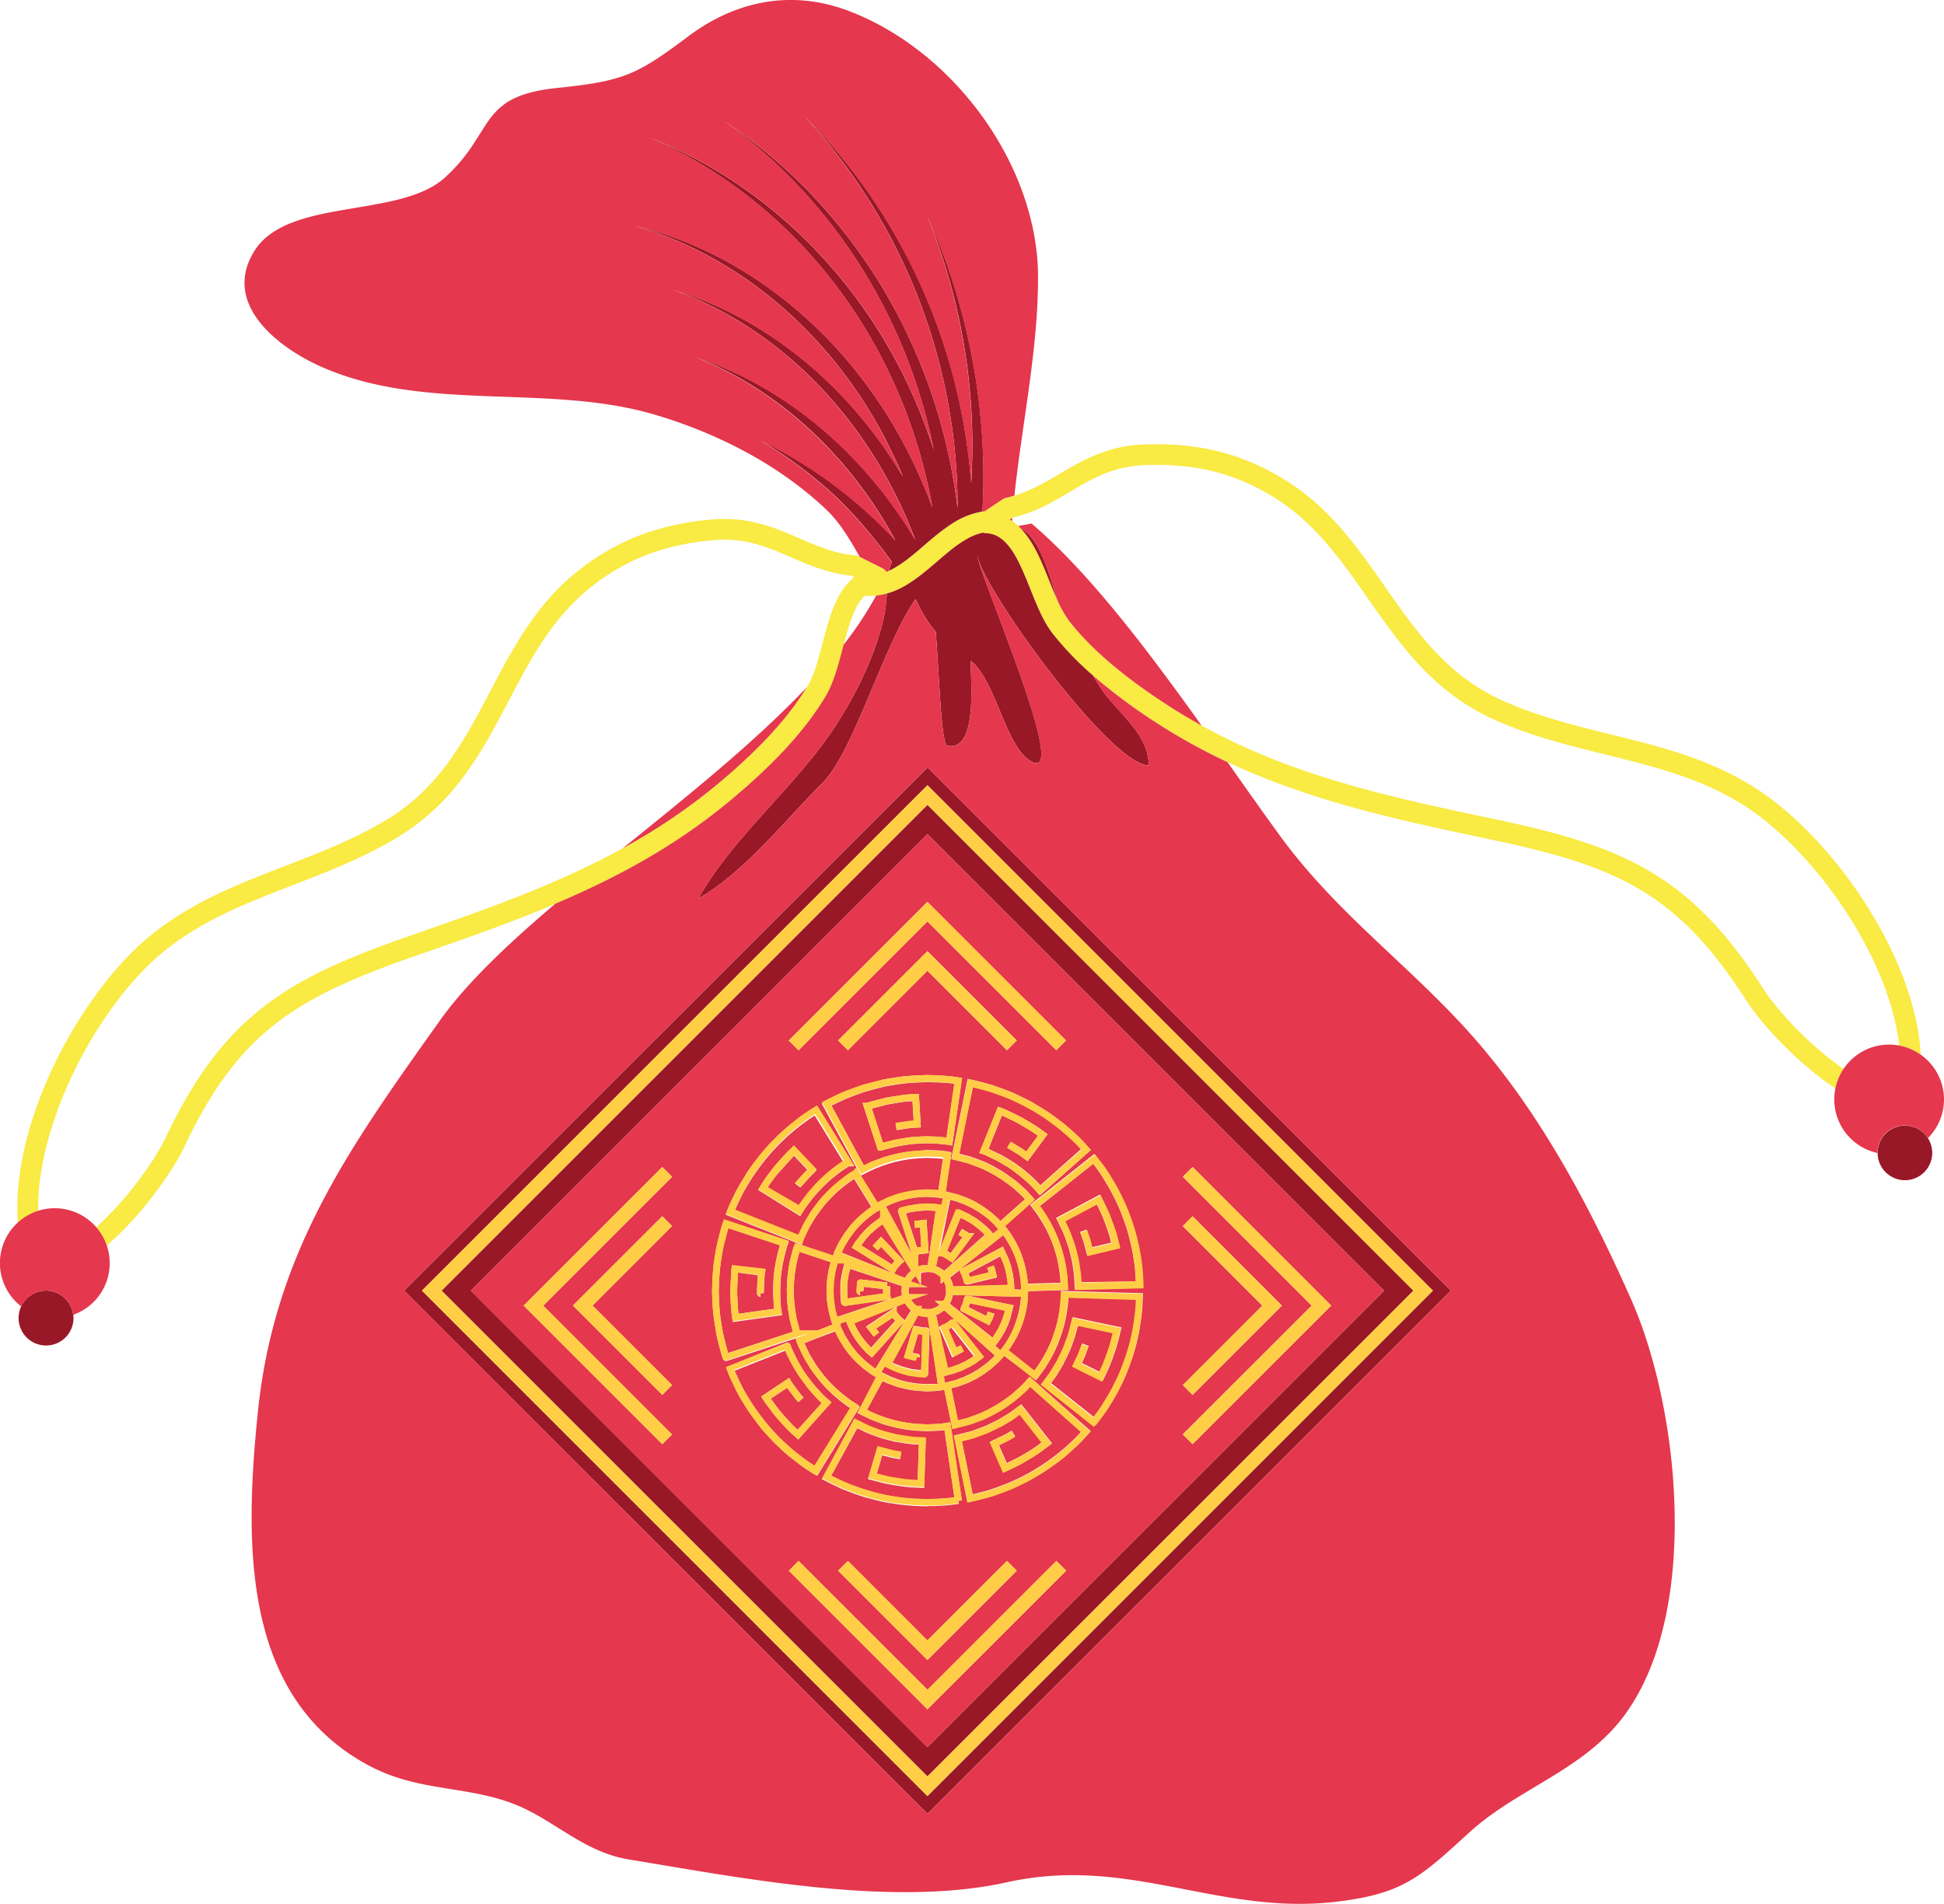 <svg xmlns="http://www.w3.org/2000/svg" width="1080" height="1057.88" viewBox="0 0 1080 1057.88"><g id="Слой_2" data-name="Слой 2"><g id="bag_536078644"><g id="bag_536078644-2" data-name="bag_536078644"><path d="M1066.32 577.69c-3.15-24.21-13.69-49.41-27.88-72.33s-32.12-43.5-50.43-58.27c-23.41-18.88-49.28-27.62-75.22-34.47s-52.15-11.9-77-22.86a115.11 115.11.0 0 1-36.07-25.24c-15-15.12-26.42-33.47-39.37-51.4s-27.52-35.43-49-48c-22.4-13.22-44.31-18.32-69.21-18.28-2 0-4 0-6 .09a76.43 76.43.0 0 0-24 4.55c-10.53 3.81-19.06 9.28-27.32 14.09-6.91 4-13.66 7.55-21.28 9.85-1.52.45-3 .94-4.63 1.28a5.77 5.77.0 0 0-2 .85L547 284.16l-1.29.15a44.34 44.34.0 0 0-17.28 7c-8.7 5.63-16.11 13.07-23.44 18.78a67.55 67.55.0 0 1-7.39 5.12c-1.14.68-2.28 1.3-3.41 1.83a3.68 3.68.0 0 1-.35.15l-.72.3-.64.26a5.62 5.62.0 0 0-2.14-2l-12.77-6.39-.45-.22a5.59 5.59.0 0 0-2.08-.59c-12.14-1-22.21-5.68-33.42-10.51s-23.5-9.69-39.27-9.68c-2.46.0-5 .12-7.65.38a149.47 149.47.0 0 0-38.1 8.26 128.37 128.37.0 0 0-34.26 19.25c-13.11 10.13-22.94 22.08-31.15 34.63-12.32 18.86-21.14 39.07-32.11 57.44s-23.9 34.92-44.45 47.27c-23.26 14-48.58 22.32-73.49 32.37s-49.45 22-70.29 43.67c-16.3 17-31.46 39.65-42.69 64.16S9.7 646.63 9.62 671.06v.29c0 2.89.12 5.57.32 8.08a30.28 30.28.0 0 1 11.25-6.56c0-.52.0-1 0-1.52v-.26C21.2 649 28 624 38.68 600.59s25.28-45.14 40.51-61c19.12-19.89 41.86-31.08 66.3-41s50.39-18.33 75.11-33.17A126.91 126.91.0 0 0 256.43 433c13.93-18.25 23.18-38.49 33.54-57.42s21.71-36.51 39.45-50.22a116.77 116.77.0 0 1 31.21-17.56 138.46 138.46.0 0 1 35.2-7.6c2.27-.22 4.44-.32 6.54-.32 13.33.0 23.72 4 34.72 8.75 10.62 4.54 21.79 9.78 35.77 11.25l1.71.85a35.87 35.87.0 0 0-9.34 12c-4 8-6.27 17.24-8.56 25.93s-4.57 16.79-7.72 22.05c-.26.44-.57.87-.84 1.31C436 402 416.86 420.48 399 435.41a328.36 328.36.0 0 1-53 35.93c-36.4 20-75.51 33.81-117 48.19-34.17 11.85-60.31 22.76-82.12 39.54S108 598.37 91.94 632.33a134.34 134.34.0 0 1-11.48 18.84 194.72 194.72.0 0 1-26.62 30.46l-.35.31a30.37 30.37.0 0 1 5.85 10.2A190.83 190.83.0 0 0 84.63 664.9c7.66-9.92 14-19.75 17.74-27.64 15.6-33 31.4-53.55 51.5-69s45-26.05 78.86-37.78c26-9 51.31-17.86 75.81-28.26 34.42-14.6 67.22-32.28 97.86-57.92 18.71-15.68 39.22-35.29 52.48-57.64 3.31-5.62 5.4-12.11 7.27-18.76.89-3.19 1.73-6.41 2.56-9.59 1.78-6.74 3.58-13.23 5.94-18.47a29.71 29.71.0 0 1 5.76-8.89 5.71 5.71.0 0 0 1 .16q1 .06 2 .06a33.5 33.5.0 0 0 3.35-.19 34.79 34.79.0 0 0 5.92-1.12 44.6 44.6.0 0 0 11-4.8c.2-.12.38-.26.58-.38 8.61-5.29 15.91-12.48 23.13-18.29a68.38 68.38.0 0 1 10.91-7.48 32 32 0 0 1 6.39-2.52c.46-.13.93-.27 1.41-.36a6 6 0 0 0 1.59.31 14.5 14.5.0 0 1 6 1.44c3.06 1.48 5.88 4.22 8.52 8.14 4 5.86 7.27 14.13 10.62 22.51s6.81 16.92 12 23.69a170.86 170.86.0 0 0 22.33 23.21 315 315 0 0 0 37 27.37A329 329 0 0 0 682 423.45c46.26 21.76 94.62 32.16 145.32 42.83 35.08 7.37 61.09 14.7 83 27.55s40.15 31.29 59.78 62a140.84 140.84.0 0 0 14.41 18.22 210 210 0 0 0 30.92 27.88c1.42 1 2.84 2 4.26 2.94a30.36 30.36.0 0 1 4.53-10.87A178.31 178.31.0 0 1 1002 575.57c-9.56-9.23-17.84-19-22.24-25.93-20.19-31.67-39.92-51.87-63.68-65.77S865.06 462.44 829.67 455C771.56 442.78 718 431.1 667.53 403.12c-5.75-3.19-11.47-6.54-17.15-10.19-20-12.84-41.91-29.21-56.44-47.94a59.71 59.71.0 0 1-6.75-12.11c-.43-1-.87-2-1.31-3-3.84-9.06-7.4-19.5-12.74-28.3a47.44 47.44.0 0 0-6-7.9c-.46-.48-.92-1-1.41-1.42a31.85 31.85.0 0 0-2.58-2.2c-.27-.2-.58-.36-.85-.55s-.85-.56-1.29-.83l1.41-.95.16-.11a83.77 83.77.0 0 0 19.3-7.26c9.16-4.71 17.06-10.14 25.51-14.32a67.46 67.46.0 0 1 29.12-7.62c1.93-.06 3.83-.09 5.69-.09 23.41.0 42.6 4.52 63.36 16.69 12.9 7.59 23.16 17.2 32.34 28 13.78 16.14 25 34.93 38.78 52.57s30.25 34.1 54.48 44.75c26.39 11.61 53.24 16.72 78.69 23.46s49.45 15 70.93 32.29c17.1 13.78 34.32 33.53 47.86 55.37s23.43 45.79 26.25 67.73c.08.63.11 1.17.18 1.77a30.46 30.46.0 0 1 12 5.06C1066.91 583.4 1066.71 580.68 1066.32 577.69z" fill="#f9ea44"/><path d="M585.88 329.89c.44 1 .88 2 1.31 3-4.47-14.66-9.56-33.94-20.06-39.19a47.44 47.44.0 0 1 6 7.9C578.48 310.39 582 320.83 585.88 329.89z" fill="#981827"/><path d="M553.66 297.73a14.5 14.5.0 0 0-6-1.44 6 6 0 0 1-1.59-.31c-.48.09-1 .23-1.41.36a32 32 0 0 0-6.39 2.52 68.38 68.38.0 0 0-10.91 7.48c-7.22 5.81-14.52 13-23.13 18.29-.2.12-.38.26-.58.38a44.6 44.6.0 0 1-11 4.8 80.61 80.61.0 0 1-2 14.83C486 363.74 477.35 382 466.94 399c-21.88 35.81-58.56 64.05-79 100.28 25.27-14.26 48.13-43.35 69.2-64.43 17-17 34.19-77.38 51.53-102 .84 1.78 1.67 3.57 2.56 5.33 1.39 2.56 4.94 8.82 8.62 12.77 2.14 26.25 2.93 62.89 6.6 63.51 17.44 2.87 12.38-38.57 12.93-47.23 14.28 11.36 19.35 49.2 34.32 56.26 20.31 9.58-30.09-105-30.73-114.82 3.43 19.27 74.35 116.87 95.23 116.6-.09-17.62-17.24-29.09-26.28-42.4-1.65-2.44-3.22-5-4.76-7.58a170.86 170.86.0 0 1-22.33-23.21c-5.22-6.77-8.63-15.29-12-23.69s-6.66-16.65-10.62-22.51C559.54 302 556.72 299.21 553.66 297.73z" fill="#981827"/><path d="M360.6 76.4C436.48 109.06 500.29 183.27 518 282c-32.21-87.64-100.32-141.48-165.7-156.61 58.8 16.45 118.06 64.28 149.35 139.51-32.84-55.24-80.9-90.17-128-103.94 53.57 18.54 107.18 66 134.79 138.87-31.53-52.51-76.66-86.61-121.85-101.3 42 16.38 83.09 50.72 110.87 101.77a251.1 251.1.0 0 0-75.12-55.72 244.7 244.7.0 0 1 32.45 22.94c14.9 12.2 28.12 27.6 40.53 44.42l.22.29a19.57 19.57.0 0 0-1.62 4.88 3.68 3.68.0 0 0 .35-.15c1.13-.53 2.27-1.15 3.41-1.83a67.55 67.55.0 0 0 7.39-5.12c7.33-5.71 14.74-13.15 23.44-18.78a44.34 44.34.0 0 1 17.28-7c.65-10.1.73-20.19.41-30.11a356.92 356.92.0 0 0-21.3-110.59c-2.88-8-6.16-15.72-9.69-23.42a337 337 0 0 1 24.34 148.26c-5.89-78.38-39.49-150.55-92.67-204A320.41 320.41.0 0 1 532 282.55C521 190 470.7 112.77 402.35 67.31c58.29 41.82 101.14 106.47 116.37 182.59C491.36 164.6 429.86 103.39 360.6 76.4z" fill="#981827"/><path d="M25.59 717.14a15.25 15.25.0 1 0 15.24 15.24 15 15 0 0 0-.18-1.77A15.19 15.19.0 0 0 25.59 717.14z" fill="#981827"/><path d="M1071.07 632.44a15.17 15.17.0 1 0 2.26 6.18A15.19 15.19.0 0 0 1071.07 632.44z" fill="#981827"/><path d="M245.3 717.15 515.24 987.09l270-269.94-270-269.95zm523.61.0L515.25 970.81 261.58 717.14 515.25 463.48z" fill="#981827"/><path d="M224.53 717.14l290.72 290.71L806 717.14l-290.7-290.7zm571.53.0L515.24 998 234.42 717.14 515.24 436.32l278.1 278.11z" fill="#981827"/><path d="M178.18 203.64c57.74 25.84 126 9.17 185.51 26.75 34.77 10.27 69.2 27.83 95.59 53 7 6.65 12.74 16.05 18.31 26l12.77 6.39a5.62 5.62.0 0 1 2.14 2l.64-.26.72-.3a19.57 19.57.0 0 1 1.62-4.88l-.22-.29c-12.41-16.82-25.63-32.22-40.53-44.42a244.7 244.7.0 0 0-32.45-22.94 251.1 251.1.0 0 1 75.12 55.72c-27.78-51-68.91-85.39-110.87-101.77 45.19 14.69 90.32 48.79 121.85 101.3C480.77 227 427.16 179.54 373.59 161c47.12 13.77 95.18 48.7 128 103.94-31.29-75.23-90.55-123.06-149.35-139.51C417.64 140.56 485.75 194.4 518 282c-17.67-98.77-81.48-173-157.36-205.64 69.26 27 130.76 88.2 158.12 173.5-15.23-76.12-58.08-140.77-116.37-182.59C470.7 112.77 521 190 532 282.55a320.41 320.41.0 0 0-85.2-218.13c53.18 53.48 86.78 125.65 92.67 204a337 337 0 0 0-24.34-148.26c3.53 7.7 6.81 15.47 9.69 23.42a356.92 356.92.0 0 1 21.3 110.59c.32 9.92.24 20-.41 30.11l1.29-.15 9.94-6.65a5.77 5.77.0 0 1 2-.85c1.6-.34 3.11-.83 4.63-1.28 4.3-40.53 13.21-81.18 13.12-121.66C576.65 135 572.31 116 564.61 98c-17.37-40.6-51.86-76.08-92.67-91.76-33.22-12.76-64.36-4.91-89.39 13.83C353.71 41.68 346.79 45 309.4 48.89c-44.21 4.59-34.12 24.24-62.21 49.77-25.32 23-87.44 10.88-106 41C123.16 169.06 154.56 193.08 178.18 203.64z" fill="#e5374d"/><path d="M562.41 287.74l-1.41.95c.44.27.87.54 1.29.83C562.34 288.93 562.37 288.34 562.41 287.74z" fill="#e5374d"/><path d="M399 435.41C416.86 420.48 436 402 448.11 382 419 412.72 381.74 442.47 346 471.34A328.36 328.36.0 0 0 399 435.41z" fill="#e5374d"/><path d="M565.72 292.27c.49.45.95.94 1.41 1.42 10.5 5.25 15.59 24.53 20.06 39.19A59.71 59.71.0 0 0 593.94 345c14.53 18.73 36.41 35.1 56.44 47.94 5.68 3.65 11.4 7 17.15 10.19-30-42-62.6-85.16-94.44-112.22z" fill="#e5374d"/><path d="M825.13 584c-36.22-43.61-80-73-113.9-119.42-9.26-12.7-19.08-26.65-29.26-41.08a329 329 0 0 1-37.82-20.8 315 315 0 0 1-37-27.37c1.54 2.58 3.11 5.14 4.76 7.58 9 13.31 26.19 24.78 26.28 42.4-20.88.27-91.8-97.33-95.23-116.6.64 9.84 51 124.4 30.73 114.82-15-7.06-20-44.9-34.32-56.26-.55 8.66 4.51 50.1-12.93 47.23-3.67-.62-4.46-37.26-6.6-63.51-3.68-3.95-7.23-10.21-8.62-12.77-.89-1.76-1.72-3.55-2.56-5.33-17.34 24.65-34.54 85-51.53 102C436.07 456 413.21 485 387.94 499.3c20.44-36.23 57.12-64.47 79-100.28 10.41-17 19-35.28 23.73-54.38a80.61 80.61.0 0 0 2-14.83 34.79 34.79.0 0 1-5.92 1.12 200.23 200.23.0 0 1-18.08 27.33c-.83 3.18-1.67 6.4-2.56 9.59-1.87 6.65-4 13.14-7.27 18.76-13.26 22.35-33.77 42-52.48 57.64-30.64 25.64-63.44 43.32-97.86 57.92-26.15 22.2-49.18 43.88-64.24 65.07-48.82 68.7-91.88 127.83-101 217.39-7.54 73.66-8.79 158.37 61.31 196.22 27 14.56 52.54 11.2 79.34 20.94 22.8 8.28 39.61 27.14 65.22 31.38 65.11 10.76 147.24 26.73 210.31 12.72 68.06-15.12 117.64 18.73 183.41 10.76 36.38-4.41 46-13.33 73.15-38.19 24.29-22.27 55.87-32.2 78.93-56.38 51-53.49 39.88-175.49 11.26-240.05C884.52 673.13 858.93 624.63 825.13 584zm-309.88 423.9L224.53 717.14l290.72-290.7L806 717.14z" fill="#e5374d"/><path d="M53.49 681.94a30.46 30.46.0 1 0-41.68 44 15.16 15.16.0 0 1 28.84 4.65 30.45 30.45.0 0 0 12.84-48.67z" fill="#e5374d"/><path d="M1079.76 607.08a30.65 30.65.0 0 0-24.7-26.14 31 31 0 0 0-9.39-.27 30.47 30.47.0 0 0-2.63 60 15.17 15.17.0 0 1 28-8.24A30.46 30.46.0 0 0 1079.76 607.08z" fill="#e5374d"/><path d="M461.6 733.27c-.24-.92-.57-2.23-1-3.8h0c-.52-1.87-.62-3.77-1-5.6v-.09c-.31-2.23-.26-4.44-.43-6.48V717c.17-2 .12-4.25.43-6.47v-.1c.35-1.83.45-3.73 1-5.6h0l.9-3.5-17.37-5.78a.14.14.0 0 0 0 .06h0L442.75 701v0c-.53 2-.79 4.59-1.27 7.47-.35 2.64-.37 5.63-.54 8.7.17 3.07.19 6.05.54 8.69.48 2.88.74 5.51 1.27 7.48h0c.57 2.23 1.05 4.08 1.38 5.38v0c.06.23.11.39.17.57h9.9l6.39-2.53 2-.81-.43-.87A11.24 11.24.0 0 1 461.6 733.27z" fill="#e5374d"/><path d="M461.6 733.26h0z" fill="#e5374d"/><path d="M515.24 731.47c-.21.0-.49.0-.76-.07H514a3.67 3.67.0 0 1-.92-.14h-.29a4 4 0 0 1-.72-.12 3.38 3.38.0 0 1-.43-.13h-.16l-.53-.19-.3-.12a4.9 4.9.0 0 1-.46-.18l-14.44 26.66 1 .45h.06.06a15 15 0 0 0 2.58 1h0a28 28 0 0 0 3.16 1.1h.07.08l3.35.88.72.11.39.06c1.4.21 3.11.41 4.43.54h.15l.67-20a4.84 4.84.0 0 1-.63-.1l-1.6-.22h-.16L507 751.7l.39.1h.08.05a7.47 7.47.0 0 0 1.58.29l.53.06.5.18a1.81 1.81.0 0 1 .76.69 1.91 1.91.0 0 1 .3 1h-1.93l-1.38 1.33 1.37-1.32v.08l-.42 1.76.26-1.08-.13 1.1h-.05l-.58-.06a10.67 10.67.0 0 1-1.85-.38h0l-2.31-.59-1.94-.49 5.25-17.76 1.7.3h.09.0c.11.0.38.07.75.16h.11.09.09.06a4.74 4.74.0 0 0 1.3.28h.23l.2.05a9.24 9.24.0 0 0 2 .2h.58l.51.12a1.86 1.86.0 0 1 .87.66 1.92 1.92.0 0 1 .37 1.14v0l-.8 24v.2a2 2 0 0 1-.81 1.14l-.52.24-.41.08h-.32c-.38.0-.94.0-1.6-.1h-.74-.09a17.3 17.3.0 0 1-2.4-.3h0l-2.67-.4h0l-.42-.06h-.12-.08-.08a10.18 10.18.0 0 1-1.4-.31l-.32-.14-1.72-.45h0a30.06 30.06.0 0 1-3.51-1.17h0a19.18 19.18.0 0 1-3.14-1.31h0c-1.68-.8-2.79-1.32-2.79-1.33l-.82-.39-2 3.21.82.39 4.8 2.28c1.59.55 3.26 1.24 5 1.8a55.2 55.2.0 0 0 5.84 1.35h.11a40.86 40.86.0 0 0 6 .69h.11l2.82.15 2.54-.12h.07A31.76 31.76.0 0 0 521 769l-5.49-37.52z" fill="#e5374d"/><path d="M494.58 716.12c0 .39.0.8-.06 1.26v.38.38.2c0 .21.0.46.0.66v.3l.14.69.37 1.83 6.06-2a.08.08.0 0 1 0 0h0v-.14l-.05-.43v-.14a5.14 5.14.0 0 1-.08-.85v-.28a1.27 1.27.0 0 1 0-.2l-.2-.58.2-.58v-.47a3.66 3.66.0 0 1 .09-.89v-.17.0-.09c0-.08.0-.24.0-.41l-28.75-9.55-.25 1V706v.08a50.3 50.3.0 0 0-1.19 6.29c-.12 1.34-.17 2.68-.18 3.93.0 1.59.06 3.73.15 5.24l19.84-2.79a9.47 9.47.0 0 0-.06-1v-.18-.11a3 3 0 0 1 0-.31c0-.21.0-.45.06-.68.0-.06.0-.11.0-.16L479.82 715c0 .12.0.24.0.36v.09c-.07.78-.11 1.61-.11 1.94h0l-1.72.24-.15.06 1.19-1.48-1.21 1.49v1.93a2 2 0 0 1-1.21-.43l-.45-.54-.21-.5-.06-.37v-.4c0-.52.05-1.33.12-2.18s.05-1.63.09-2.16a4.47 4.47.0 0 1 .1-.67 1.86 1.86.0 0 1 .41-.76 1.93 1.93.0 0 1 1.46-.68h.12l14.8 1.67-.11 2 .59.13 1.19.09v.31C494.6 715.37 494.6 715.73 494.58 716.12z" fill="#e5374d"/><path d="M493.49 714.74 493.44 714.73 493.49 714.74v0z" fill="#e5374d"/><path d="M498.37 729.17a6 6 0 0 1 .54.72l.09.12v0 .05l.28.36v0c.08.07.12.13.19.2l.32.31.21.26a5.1 5.1.0 0 0 .51.58v0h.06l.69.59 1.43 1.22 3.38-5.48-.17-.13-.65-.64-.13-.13c-.31-.3-.63-.61-.95-1v0 0c-.18-.22-.29-.43-.45-.65l-.5-.56-.11-.24-.12-.25c-.11-.17-.19-.31-.28-.47l-28.19 11.17c.14.29.3.58.46.94v0 .05a50.64 50.64.0 0 0 3.14 5.6c.38.49.74 1 1.1 1.47h0l.53.71c.48.64 1 1.25 1.39 1.77l1 1.09h0l.05.06 1 1.13c.27.28.52.54.77.78l13.38-14.89-.13-.16-.36-.4-.16-.16a7.71 7.71.0 0 1-.65-.74l-.3-.39-9.09 6 1.68 2.18h0l-3.05 2.35-4.2-5.46 17-11.29V729l.08.09h0z" fill="#e5374d"/><path d="M484.42 754.34 483 753.19s-.64-.54-1.45-1.31l-.47-.42-.09-.07-.07-.08-1.5-1.68v0a27.49 27.49.0 0 1-2-2.36c-.09-.11-.17-.2-.25-.31h0l-.39-.53c-.55-.73-1.1-1.49-1.66-2.21l-.07-.09L475 744a51.7 51.7.0 0 1-3.39-6.11h0c-.36-.77-.73-1.41-1-2.13v0 0l-.27-.8-.24-.67-3.09 1v1.53c.07.2.19.5.35.87l1.69 3.5v0 0c.49 1.17 1.59 2.68 2.66 4.53 1.05 1.59 2.34 3.26 3.66 4.94a53.88 53.88.0 0 0 8.27 7.86h0l.06.05c1 .82 1.93 1.46 2.64 1.93l16.25-26.35z" fill="#e5374d"/><path d="M531.3 672.11h1.3a2.37 2.37.0 0 1 .59.08l.24.08.41.17 1 .48v0 0s.92.45 2.31 1.12l.52.25h.08.08l.36.21c.85.47 1.58 1 2.28 1.35h0l1.5.89h0c.6.4 1.19.82 1.77 1.29a55.59 55.59.0 0 1 5.31 4.44l.06.06.06.07c1.32 1.37 2.15 2.34 2.17 2.36l.5.58 3-2.35-.65-.73s-.37-.4-1-1.11v0 0a20.23 20.23.0 0 0-2.55-2.51v0-.05a33.15 33.15.0 0 0-4-3.36h-.06-.07a40.52 40.52.0 0 0-5.07-3.35v0 0c-1.49-1-3.41-1.71-5.33-2.72-1.84-.68-3.56-1.32-5-1.88l-3.21-.82-6.1 29.86z" fill="#e5374d"/><path d="M537.24 713.75a1.9 1.9.0 0 1-1-.31l-.43-.38-.25-.4-.12-.29-.06-.24-.1-.42-.24-.93v-.1c-.14-.33-.25-.63-.34-.89v-.09-.09h0c0-.08.0-.13-.06-.19a7.56 7.56.0 0 0-.58-1.23v0 0c-.21-.49-.34-.81-.34-.81l-.69-1.57-5.27 4.18c.06.09.13.22.2.35s.17.3.29.52a11.86 11.86.0 0 1 .94 2.3l.07.23v.09c0 .14.08.29.1.42a2.75 2.75.0 0 1 .14.51l.08.35v.16l30.3-.85c0-.33.0-.7.0-1.11.0-.69-.28-1.75-.45-3h0v0a16 16 0 0 0-.65-3.18v-.09-.08c-.19-.91-.44-1.79-.71-2.65l-.19-.56c-.25-.71-.58-1.62-.92-2.55-.45-1.09-.84-1.94-1.09-2.46l-.14-.29-17.62 9.41a6.48 6.48.0 0 1 .23.63h0v.1l.1.33.36.93.05.11v.09L549.31 707c0-.11.0-.21-.08-.32-.41-1.09-.8-2.15-.8-2.15h0l3.6-1.35.84 2.24v.1.12c.28 1.16.57 2.32.57 2.32l.46 1.88-16.5 3.94z" fill="#e5374d"/><path d="M469.41 725.61h-.14a2 2 0 0 1-1.42-.61l-.37-.55-.19-.54-.12-.79c0-.25-.05-.6-.07-.89h0s-.2-2.23-.2-5.2c0-.25.0-.52.0-.77.0.0.0-.1.0-.14.0-.49.0-.93.0-1.29s0-.4.0-.59c0-.75.08-1.52.15-2.3v-.13a53.54 53.54.0 0 1 1.32-6.82h0c.23-.89.41-1.64.54-2.17v-.11-.11c.09-.25.17-.44.22-.58h-3.95c-.23.91-.56 2.21-1 3.77v.05c-.36 1.23-.49 3.1-.87 5.21-.25 1.76-.23 3.87-.4 6.11.17 2.23.15 4.34.4 6.1.38 2.11.51 4 .87 5.21v0c.34 1.32.61 2.38.83 3.26l29-9.65z" fill="#e5374d"/><path d="M261.58 717.14 515.25 970.81 768.91 717.14 515.25 463.48zm106.35 85.34-77-77 77-77 5.44 5.44-71.6 71.6 71.6 71.6h0zm0-27.42-49.61-49.62 49.62-49.62 5.44 5.44-44.19 44.18 44.19 44.18h0zM515.24 949.79l-77-77 5.44-5.44 71.6 71.6 71.6-71.6h0l5.44 5.44zm49.62-77-49.62 49.62-49.62-49.62 5.44-5.44 44.18 44.18 44.18-44.18h0zm92.25-191.49 5.44-5.44 49.62 49.62-49.61 49.62-5.45-5.44 44.18-44.18zm71.6 44.18-71.6-71.6 5.44-5.44 77 77-77 77L657.11 797zM596 628.69l.39.35v0c1 .84 1.79 1.63 2.59 2.4.29.28.59.56.86.84l.85.85.22.24c.63.65 1.21 1.27 1.69 1.81l.35.39v0l1.78 2 1.31 1.43-28.38 25.23-1.27-1.48-1-1.11c-.64-.69-1.56-1.68-2.7-2.84a87.6 87.6.0 0 0-9.13-7.71v0 0a44.56 44.56.0 0 0-5.22-3.51h0l-1.8-1.09c-.85-.5-1.75-1-2.68-1.53l-.31-.17h0l-5.28-2.54v0a17.9 17.9.0 0 0-2.17-.92h0l-2-.61 10.36-25.73 1.73.59a38.06 38.06.0 0 1 4.16 1.78c1.49.73 3.41 1.61 5.43 2.62h0c.05.0 1.08.49 2.54 1.33v0l.38.22c.06.0.12.06.17.1h0c2.34 1.38 4.65 2.78 6.61 4l.8.51.69.45h.05v0l1.16.85.15.1h0l2.14 1.58 1.55 1.14-11.11 15-1.54-1.14-1.5-1.11h0a32.13 32.13.0 0 0-3.2-2.17v0l-5.1-3.09 2-3.29 5.1 3.09h0a36.89 36.89.0 0 1 3.48 2.36l6.52-8.79-1.71-1.25-.51-.34c-.93-.61-2-1.28-3.15-2l-4.52-2.72c-2.8-1.59-5.82-2.94-8.14-4.07-.77-.37-1.45-.68-2-.92l-7.47 18.53a8.62 8.62.0 0 1 .83.39h0l1.08.53 4.19 2h0v0h.08.0.05l1.51.84c.53.31 1.06.6 1.59.92 2.39 1.41 4.25 2.59 4.46 2.73h.08l.09.08c1 .64 1.9 1.31 2.82 2h0a90.66 90.66.0 0 1 9.48 8v0 0c1.07 1.09 1.93 2 2.59 2.72l22.58-20.07-.82-.9c-.51-.56-1-1.14-1.68-1.81v0c-.78-.82-1.66-1.71-2.69-2.62h0l-2.09-1.91c-.75-.7-1.58-1.42-2.42-2.15-.6-.54-1.23-1.07-1.87-1.61-1.25-1-2.56-2.07-4-3.09l-.57-.43A101.8 101.8.0 0 0 573.64 617c-.42-.25-.82-.46-1.23-.7-1.52-.9-3.08-1.73-4.68-2.52l-2.16-1.06-3.52-1.67-1.09-.5c-4-1.65-7.81-3-11.13-4.13-3.38-1-6.21-1.69-8.19-2.18l-1.23-.3-7.58 37.1 5.64 1.45h.09.09c2.12.78 4.69 1.66 7.41 2.76h.05.09a89.09 89.09.0 0 1 8.12 4.12h0v0h0a67 67 0 0 1 7.54 5h0 .06v0h0a56.49 56.49.0 0 1 6.08 5h0a39.43 39.43.0 0 1 4.1 4.05h0l1.41 1.55 1.31 1.44-16.53 14.68.77 1s.32.44.89 1.2v0 .05a29.87 29.87.0 0 1 2.29 3.27h0a53.69 53.69.0 0 1 5.43 11h0v.09h0a53.51 53.51.0 0 1 2.9 11.89h0a22.72 22.72.0 0 1 .33 3.69l18.28-.5V713h0a41.59 41.59.0 0 0-.45-5.26v-.1A72.14 72.14.0 0 0 585 691.78v0 0a71.66 71.66.0 0 0-7.24-14.65v0 0a44.3 44.3.0 0 0-3-4.33h0L573.42 671l-1.13-1.5 35.65-28.29 1.19 1.58s.71.94 2 2.58h0v0a85 85 0 0 1 5 7.1h0c.69 1.09 1.42 2.29 2.16 3.53.09.15.17.29.28.46v0a67.33 67.33.0 0 1 3.41 6.18c1.38 2.69 2.73 5.56 4 8.54l.32.71v0c0 .15.11.31.17.46.48 1.23 1 2.47 1.39 3.72h0v.05h0c0 .08.05.16.08.24.17.45.33.9.49 1.37.51 1.42 1 2.84 1.42 4.26.08.26.18.51.26.77v0c.06.19.1.38.15.57.88 3 1.6 5.94 2.19 8.77.14.61.3 1.23.42 1.84h0v0c.11.61.19 1.16.29 1.75.38 2.13.69 4.14.92 6h0c.08.47.13.91.19 1.37.0.24.08.52.11.76v.07a.31.31.0 0 0 0 .1c.15 1.4.24 2.63.3 3.74.26 3.62.3 5.87.31 5.9v1.91l-37.84 1-.09-1.87-.3-5.53c-.12-1.52-.46-3.42-.76-5.53v0a43.7 43.7.0 0 0-1.25-6.16v0-.06c-.24-1.12-.54-2.22-.86-3.31h0c-.36-1.25-.76-2.45-1.17-3.61-.48-1.33-1-2.84-1.61-4.41v0c-.33-.89-.74-1.76-1.14-2.61-.17-.34-.34-.68-.48-1h0c-.42-.86-.66-1.35-.66-1.37v0h0a1.39 1.39.0 0 0-.11-.21l-1.19-2.44-.81-1.67 24.39-13 .88 1.78 1.9 3.86c.77 1.58 1.71 3.55 2.61 5.71h0v0 .13l.13.36c.35.86.69 1.74 1 2.65h0c0 .09.06.18.1.28.5 1.36 1.08 2.92 1.65 4.57h0v0a43 43 0 0 1 1.23 4.16s0 0 0 .06h0a0 0 0 0 1 0 0h0c.06.21.1.37.15.57s.16.64.24.91v0c.32 1.24.54 2.12.63 2.44.0.0.0.15.0.15h0l.48 1.89-18.13 4.33-.47-1.82-1.49-5.68c-1-2.79-2-5.56-2-5.56h0l3.63-1.3 2 5.63v.07.09c.38 1.44.76 2.88 1 4l10.66-2.55c-.17-.64-.35-1.37-.58-2.26v0-.11c-.08-.35-.19-.74-.3-1.12-.2-.74-.43-1.48-.68-2.21s-.56-1.65-.88-2.52l-.3-.85-.57-1.55c-.48-1.29-.87-2.33-1.1-2.93-.89-2.2-1.88-4.26-2.7-5.93-.4-.81-.72-1.48-1-2.06l-17.61 9.41c.11.24.23.49.37.77h0v0l.1.19h0l.66 1.39v.05h0c.19.39.39.79.59 1.23a25.57 25.57.0 0 1 1.11 2.55v0c.49 1.31 1.07 2.85 1.64 4.49l.45 1.21h0a15.45 15.45.0 0 1 .65 2h0c.11.46.18.71.18.71.33 1.1.62 2.23.88 3.38v0a.29.29.0 0 0 0 .09h0a47.83 47.83.0 0 1 1.33 6.57v0h0c.29 2 .66 3.95.8 5.77v0c.08 1.51.15 2.74.2 3.69L631 712c0-.36.0-.77-.06-1.23-.05-.77-.09-1.66-.15-2.6s-.17-2.31-.3-3.63a1.6 1.6.0 0 0 0-.23c-.31-2.32-.71-5-1.17-7.78-.21-1.19-.46-2.41-.73-3.67-.6-2.73-1.33-5.57-2.11-8.45l-.37-1.21c-.42-1.37-.88-2.74-1.37-4.1-.15-.43-.29-.86-.45-1.29-.5-1.35-1-2.69-1.5-4-.16-.4-.32-.79-.49-1.19-1.22-3-2.6-5.68-3.77-8.12-1.17-2.27-2.35-4.39-3.51-6.36l-1.16-1.91h0c-.35-.56-.69-1.12-1-1.64v-.05h0a81.37 81.37.0 0 0-4.79-6.86c-.28-.38-.54-.7-.75-1l-29.64 23.5.13.19h0v0A47.2 47.2.0 0 1 581 675a.08.08.0 0 1 0 .05v0a75.53 75.53.0 0 1 7.55 15.31h0s0 .05.0.07h0a75.61 75.61.0 0 1 4.07 16.68h0a44.53 44.53.0 0 1 .48 5.61v0c.07 1.34.1 2.11.1 2.11l.1 2-22.16.61-.06 1.28s0 .54-.08 1.49v.07a28 28 0 0 1-.34 4h0a53.85 53.85.0 0 1-2.9 11.9h0v.08h0a53.69 53.69.0 0 1-5.43 11h0a22.53 22.53.0 0 1-2.12 3.05l14.34 11.37v0a49.4 49.4.0 0 0 3.08-4.39v0 0A71.56 71.56.0 0 0 585 742.58v-.05.0a72.21 72.21.0 0 0 3.86-15.88v-.09a41.59 41.59.0 0 0 .45-5.26h0c.07-1.34.1-2.09.1-2.09l.1-1.89 45.49 1.27-.1 2s-.05 1.17-.14 3.22v0a79.15 79.15.0 0 1-.77 8.62h0c-.17 1.39-.4 2.9-.67 4.45a1 1 0 0 1 0 .18v0a65.59 65.59.0 0 1-1.39 7h0v.14c-.62 2.71-1.37 5.52-2.25 8.34-.13.42-.22.8-.35 1.22v0c-.08.24-.17.48-.26.72-.38 1.17-.8 2.33-1.23 3.49-.07.2-.15.39-.22.59l-.3.81q-.81 2.21-1.71 4.34c-.11.28-.21.56-.33.83v.06c-.1.2-.19.4-.29.59-1.21 2.77-2.51 5.41-3.83 7.88-.32.61-.63 1.26-1 1.85v0 0c-.34.58-.66 1.1-1 1.67-1 1.81-2.07 3.5-3 5-.22.37-.44.7-.66 1.05s-.34.53-.49.77v0 0l-.06.08c-.77 1.16-1.5 2.16-2.16 3-1.93 2.67-3.24 4.34-3.51 4.67v0h0a.13.13.0 0 0 0 .05l-.08.08-.2.19-1.2 1-29.37-23.3 1.12-1.49 3.33-4.48h0c.88-1.18 1.82-2.87 2.95-4.69h0l1.61-2.7c.48-1 1-1.94 1.43-2.92v0a58.48 58.48.0 0 0 2.77-6.29c.51-1.39 1.1-3 1.71-4.68h0c.53-1.73 1-3.42 1.35-4.85.07-.29.12-.47.12-.47h0c0-.09.05-.21.08-.3.39-1.56.63-2.59.63-2.59l.43-1.84 27.09 5.7-.47 1.93s-.41 1.67-1 4.17v0c-.44 1.67-1 3.79-1.67 6h0s-.09.24-.23.65c-.06.2-.15.41-.22.63-.16.46-.36 1-.59 1.67a1.77 1.77.0 0 0-.06.17c-.58 1.77-1.24 3.5-1.88 5.08a38.07 38.07.0 0 1-1.55 3.6c-1.11 2.47-2 4.1-2 4.21l-.84 1.73-16.67-8.32.81-1.71s1.26-2.64 2.52-5.33l2.05-5.51 3.61 1.34-2.08 5.6v.09.06c-.63 1.35-1.27 2.69-1.75 3.7l9.82 4.9c.09-.2.18-.39.29-.61.24-.54.53-1.13.81-1.72.4-.88.84-1.89 1.28-2.95.06-.17.15-.34.21-.52v0c.76-2 1.48-4 2-5.47.27-.74.48-1.35.64-1.79.74-2.3 1.31-4.58 1.79-6.45.21-.86.39-1.58.55-2.21l-19.53-4.11c-.16.61-.33 1.32-.55 2.13s-.64 2.47-1.24 4.45h0v.07a.2.2.0 0 1 0 .08v0l-.08.21c-.46 1.29-1 2.77-1.58 4.34-.13.34-.27.75-.39 1.05h0a19.82 19.82.0 0 1-1.13 2.67c-.46 1.06-1 2.13-1.51 3.18h0c-.49 1-1 2-1.47 3v.07.08l-1.66 2.77v0c-1.08 1.73-2 3.46-3.14 5h0l-2.22 3 23.69 18.79.77-1c.46-.64 1-1.35 1.56-2.11s1.3-1.82 2-2.87c.2-.29.39-.62.59-.94 1.12-1.78 2.34-3.78 3.6-5.91.61-1.07 1.23-2.18 1.84-3.33 1.28-2.48 2.54-5.1 3.8-7.79.18-.41.36-.83.53-1.25q.9-2.16 1.71-4.34c.08-.2.15-.4.22-.6.51-1.39 1-2.76 1.47-4.11.2-.61.39-1.23.58-1.84.88-2.89 1.58-5.7 2.21-8.18s1-4.84 1.39-7.08c.24-1.53.37-2.42.37-2.42h0c.09-.65.19-1.3.27-1.91v-.07a78.44 78.44.0 0 0 .73-8.33c0-.45.0-.86.06-1.22l-37.81-1.06c0 .08.0.14.0.22v.06a44.53 44.53.0 0 1-.48 5.61h0a75.61 75.61.0 0 1-4.07 16.68h0s0 0 0 .07h0a75.79 75.79.0 0 1-7.6 15.39h0a50.33 50.33.0 0 1-3.22 4.6h0v.05l-1.26 1.68-1.19 1.58-2.06-1.64L557.9 753.39l-.83.93-1 1.1h0a24.47 24.47.0 0 1-3 2.94h0a36.64 36.64.0 0 1-4.29 3.56h0v0l-.09.07h0a44.48 44.48.0 0 1-5.41 3.59h0c-2.06 1.34-4.17 2.08-5.74 2.94l-.11.06h-.13l-5.2 1.94h-.09-.1l-3.47.9.71 3.49 2.95 14.42 5.36-1.39c2.15-.78 4.61-1.63 7.15-2.66a84.77 84.77.0 0 0 7.74-3.92v0 0a62.82 62.82.0 0 0 7.25-4.79v0h.05a53.5 53.5.0 0 0 5.8-4.82v0 0a36.32 36.32.0 0 0 3.73-3.67v0 0l1.4-1.55L572 765l34 30.24-1.31 1.44-2.17 2.38a74.77 74.77.0 0 1-6.24 6.17c-.42.39-1 .84-1.4 1.25h0a75.23 75.23.0 0 1-7.62 6.26h0v0l-.23.17a.7.7.0 0 0-.1.08h0-.05.0l-.21.15c-1.39 1.06-2.94 2.16-4.61 3.27-.57.39-1.14.78-1.72 1.15-1.36.87-2.76 1.74-4.23 2.6l-1 .59h0c-.25.16-.5.28-.75.43l-.39.22c-3.39 2-6.89 3.58-10.14 5.11l-.23.11-1 .49v0h-.05c-1.29.54-2.55 1-3.78 1.49-.41.17-.81.31-1.21.46-2.32.86-4.53 1.64-6.51 2.32v0h-.06l-1.89.52-.17.06h0l-2.39.64c-4.35 1.14-7.08 1.75-7.1 1.76l-1.91.42-7.58-37.09 1.78-.46 5.42-1.37h0a36.13 36.13.0 0 0 5.2-1.63c2.06-.8 4.15-1.42 6-2.32h0c1.9-.93 3.81-1.85 5.62-2.72.31-.17.72-.42 1.08-.63l3.94-2.35c.84-.49 1.66-1 2.43-1.55l.29-.21c.71-.5 1.38-1 2-1.44h0l2.16-1.62 1.51-1.14 17.07 21.77-1.57 1.18-3.42 2.56h0a62.18 62.18.0 0 1-5.14 3.51l-.64.41h-.06c-.74.47-2 1.25-3.53 2.14-.58.34-1.14.67-1.71 1l-1.5.84h0v0l-1.21.61c-.94.47-1.84.91-2.64 1.29h0c-1.93.93-3.41 1.62-3.75 1.77l-.09.05h0l-1.79.82-7.42-17.07 1.67-.81 5.38-2.58h0a31.75 31.75.0 0 0 3.38-1.83v0l1.59-1h0l2 3.3-1.61 1a35.85 35.85.0 0 1-3.76 2h0l-3.69 1.76 4.38 10 1.44-.68c1.06-.51 2.25-1.08 3.51-1.71l1.38-.72c1.13-.63 2.19-1.24 3.17-1.82.22-.14.44-.26.65-.4h.05c.72-.42 1.44-.86 2.13-1.28l.09-.06a60.9 60.9.0 0 0 5.44-3.68v0l1.85-1.39-12.32-15.71-.66.5h0a1.7 1.7.0 0 0-.23.17l-1.23.91h0l-.31.21c-.23.17-.43.32-.68.49-.74.51-1.56 1-2.55 1.62a.1.1.0 0 1 0 0v0 0h0c-1.32.8-2.61 1.59-3.83 2.29-.32.2-.62.38-1 .57h-.08-.06l-.22.11v0h-.05L553.12 794h0l-3.18 1.53h0c-2.2 1.08-4.41 1.73-6.26 2.46a42.41 42.41.0 0 1-5.7 1.78h0l-3.64.92 6.06 29.64.65-.15c1.18-.29 2.74-.69 4.55-1.16l2.28-.62c1.27-.38 2.65-.82 4.09-1.3l1.19-.42 2.55-.92c.91-.33 1.86-.72 2.79-1.08 1.17-.47 2.35-.93 3.53-1.45l1.62-.77c1.21-.55 2.41-1.1 3.6-1.71h0c.24-.11.46-.25.69-.36 1.68-.84 3.34-1.7 4.92-2.66.41-.23.78-.47 1.18-.7q2.15-1.28 4.21-2.59l1.69-1.12c1.52-1 3-2 4.37-3.11l.48-.35a94.07 94.07.0 0 0 9-7.44v0a69.92 69.92.0 0 0 5.91-5.84v0l.87-1-28.27-25.13-.13.16h0a41.55 41.55.0 0 1-4.1 4 56.5 56.5.0 0 1-6.08 5h0v0h-.05.0a65.78 65.78.0 0 1-7.6 5h0a88 88 0 0 1-8.11 4.13h-.07-.08c-2.71 1.11-5.29 2-7.41 2.76h-.09-.09l-7.41 1.92-2 .5-.54-2.62h0L526.2 780l-1.59-7.79-1.06.23a31.34 31.34.0 0 1-5.79.56l-2.55.13H515l-2.94-.16h0a43.5 43.5.0 0 1-6.52-.72h0a63.81 63.81.0 0 1-6.29-1.44h-.1-.09c-2-.64-3.82-1.39-5.27-1.88h-.1-.11l-3.25-1.54L488.89 770l-7.26 13.41h.08c1.18.57 2.88 1.38 4.93 2.31s4.57 1.75 7.15 2.56a80 80 0 0 0 8.46 2h.08a60.07 60.07.0 0 0 8.63 1H511l4 .19 3.62-.15h0a47.44 47.44.0 0 0 7.15-.67h.11l2-.4 6.33 43.24h0a1.64 1.64.0 0 1 0 .27l-1.9.14.08.45.24 1.3h-.06-.17l-.66.12-2.44.34c-2.1.25-5.08.54-8.66.66l-2 .08h-.23-.71c-.35.0-.82.0-1.35.0L515 837h-.1l-1.29-.05c-1.35.0-2.85-.07-4.61-.19h0-.28-.15-.23c-1.75-.09-3.72-.24-5.8-.45-.82-.09-1.62-.19-2.45-.3-.38-.06-.73-.08-1.12-.14h0l-4.21-.65h-.17-.05-.08c-.84-.13-1.69-.28-2.56-.45l-1.18-.22c-.46-.09-.91-.21-1.37-.32-2-.47-4-1-5.87-1.49-.57-.16-1.14-.29-1.7-.45l-1-.26h-.08c-1.41-.43-2.75-.88-4.06-1.34l-.63-.22c-1.44-.51-2.84-1-4.14-1.52l-.54-.21-2.2-.84h0-.06c-.54-.23-1-.46-1.55-.69l-.41-.17v0l-2.13-1c-4.13-1.93-6.66-3.26-6.68-3.27l-1.72-.9 18-33.3 1.65.81 5 2.44v0a41.68 41.68.0 0 0 5.05 2.09 61.75 61.75.0 0 0 6 2h.05l6 1.53.77.15 5 .79a40.44 40.44.0 0 0 5.64.56h0l2.69.14 1.89.08-.92 27.66-1.95-.1-4.21-.22h0a59.69 59.69.0 0 1-6.24-.62h0s-2-.27-4.63-.7q-1.14-.18-2.25-.39l-1.64-.31h-.07l-1.33-.33c-1-.23-2-.48-2.85-.71h0l-.23-.07-3.86-1h-.06.0l-1.89-.52 5.29-17.85 1.8.47 5.78 1.49h0a30.42 30.42.0 0 0 3.78.76h0l1.84.28h0l-.6 3.79-1.82-.28a35.17 35.17.0 0 1-4.22-.86h0l-3.95-1L487.08 819l1.58.41c1.1.29 2.34.6 3.67.92.6.15 1.22.28 1.86.41 1.11.21 2.16.39 3.15.55l1 .15h.05a79.68 79.68.0 0 0 9.08 1.08h.05l2.3.12.66-20h-.77-.31l-1.53-.09h0-.37l-.95-.07c-.87-.1-1.8-.23-2.87-.38h0-.13-.07c-1.42-.22-2.8-.43-4.11-.65l-1.34-.21h-.1-.08l-.24-.06h-.08l-2.63-.66h0l-3.42-.88h0a63.58 63.58.0 0 1-6.36-2.14h0a44.53 44.53.0 0 1-5.49-2.29h0l-3.37-1.64L461.78 820l.59.3c1.06.52 2.45 1.2 4.09 2l2.6 1.19c1.05.45 2.18.91 3.36 1.37.61.24 1.23.48 1.87.71l2.19.81c1 .34 2 .67 3 1s2.21.73 3.35 1.07l1.94.51c1.24.34 2.49.68 3.76 1h.08c1.65.46 3.34.79 5 1.09.4.07.8.15 1.2.21l1 .15c1.66.27 3.3.51 4.94.73.72.1 1.43.18 2.14.26 1.87.21 3.71.38 5.49.43h.49l4.89.2h1.48H516c1.58.0 3.15-.09 4.59-.16h0a92.71 92.71.0 0 0 9.61-.8l-5.48-37.42a56.39 56.39.0 0 1-5.89.44l-3.69.16H515l-4.06-.19h-.06a66.93 66.93.0 0 1-9.14-1h0a83.09 83.09.0 0 1-8.87-2.06h-.06-.07c-2.84-.87-5.37-1.89-7.48-2.65h-.07-.07c-4.2-1.92-7-3.32-7-3.33l-1.77-.89L487 765.39l-1-.52a35.3 35.3.0 0 1-4.67-3.2v0h-.05.0a58.13 58.13.0 0 1-8.89-8.42v0 0c-1.34-1.72-2.71-3.47-3.89-5.24v-.07.0c-.91-1.63-2-3.14-2.85-4.92h0v-.07h0c-.64-1.3-1.16-2.38-1.55-3.2L452.75 744l-5.86 2.33v.09c.59 1.21 1.4 2.91 2.38 5v0c.83 1.84 2.32 4 3.81 6.52 1.52 2.29 3.33 4.66 5.2 7a76.23 76.23.0 0 0 11.82 11.23h0v0a53.27 53.27.0 0 0 5.92 4.09l.15.08.12.07.29.25 1.05 1.08-23.63 38.31-1.61-.91a88.55 88.55.0 0 1-10-6.84h0c-.49-.37-1-.84-1.54-1.23v0l-2.09-1.64h-.05-.05l-.68-.61c-1.77-1.5-3.6-3.17-5.44-4.93-1.33-1.22-2.68-2.58-4.07-4.06l-1-1.07c-.37-.41-.74-.77-1.11-1.19l-1.92-2.16c-.35-.4-.72-.78-1.07-1.19v0-.05l-.13-.15-.56-.64v-.06.0l-3.13-4.11c-.35-.46-.68-.91-1-1.37-.94-1.27-1.88-2.54-2.78-3.84v0 0l-.53-.85-.1-.14v0 0l-1.93-3.12c-.11-.19-.24-.4-.36-.58s-.08-.16-.14-.24c-.91-1.48-1.78-2.94-2.55-4.35v-.07c-.42-.76-.82-1.51-1.18-2.25.0.0.0.0.0.0h0c-.33-.66-.63-1.29-.93-1.9v-.06h0l-.06-.13c-1.11-2.28-2-4.24-2.7-5.7v0h0l-.05-.11c-.05-.12-.12-.26-.17-.37v-.06-.07c-.09-.22-.16-.39-.23-.59-.46-1.1-.69-1.76-.74-1.9h0l-.68-1.77L437 746.09h.37a1.91 1.91.0 0 1 1.2.42l.3.3.17.25.08.15v.08.05.0.07l.1.26c.09.23.22.57.4 1 .35.86.9 2.1 1.63 3.55v0 .07a84.34 84.34.0 0 0 5.85 10.39c.67.93 1.33 1.86 2 2.76h0l.79 1c.94 1.24 1.85 2.42 2.73 3.46.21.24.42.49.64.73s.45.51.67.74l.51.57.05.05h0l2 2.2c.52.53 1 1 1.48 1.47l.26.24h0c.65.61 1.23 1.15 1.6 1.48l.53.46 1.51 1.27L443.47 799.9l-1.42-1.32-3.15-2.88c-1.35-1.25-2.82-2.85-4.33-4.51h0l-1.78-2h0l-.15-.17-.31-.33h0c-.16-.17-.3-.34-.45-.51-.35-.4-.68-.77-1.06-1.22-1.76-2.12-3.22-4.25-4.4-5.77v0c-.42-.56-.78-1.05-1.11-1.51-.9-1.23-1.44-2.1-1.47-2.14l-.94-1.58 15.58-10.33 1 1.78v.08l.17.27c.16.23.39.58.7 1v0c.67.89 1.54 2.08 2.43 3.27s1.78 2.4 2.43 3.18l1.21 1.34h0l-2.88 2.55-1.23-1.38v0h0c-.77-.93-1.65-2.14-2.55-3.31v0l-2.44-3.29v0l-9.13 6.05c.09.13.15.23.25.36a1.34 1.34.0 0 0 .11.14h0v0l3.48 4.67v0c.58.79 1.2 1.55 1.79 2.27l.66.76c.33.37.65.75.95 1.08 2.23 2.45 4.37 4.9 6.06 6.44l1.71 1.57 13.33-14.82c-.36-.33-.75-.7-1.18-1.12l-.72-.66-.06-.05v-.07c-.15-.15-.35-.37-.51-.55-.77-.78-1.57-1.65-2.35-2.56l-.1-.12c-.58-.61-1.17-1.25-1.77-2s-.94-1.14-1.38-1.7c-.2-.27-.41-.52-.62-.79v-.06h0l-.93-1.25q-1.4-1.86-2.78-3.78l-.05-.07v0A92.18 92.18.0 0 1 437.87 754c-.69-1.37-1.22-2.57-1.61-3.48l-28.12 11.14s0 0 0 .06c.11.28.24.6.39.93l2.74 5.82.16.32c.57 1.23 1.22 2.52 2 3.87v0c.73 1.34 1.56 2.73 2.45 4.15.18.31.36.6.55.91l2 3.16c1 1.51 2.1 3 3.22 4.57.23.3.43.6.66.9l.32.42q1.8 2.4 3.72 4.76l3 3.43c.73.82 1.43 1.54 2.13 2.29 1.13 1.18 2.26 2.3 3.39 3.4.41.38.85.84 1.25 1.19h0l4.49 4c.67.57 1.33 1.12 2 1.64l.36.28c.64.5 1.27 1 1.88 1.44v0a96.67 96.67.0 0 0 7.91 5.58l19.85-32.2-.19-.12c-1.15-.74-2.75-1.85-4.57-3.28v0 0a79.72 79.72.0 0 1-12.42-11.79v0 0c-1.92-2.41-3.82-4.88-5.45-7.34v0-.05c-1.41-2.38-2.95-4.6-4-6.91h0c-1-2.06-1.83-3.79-2.4-5v0 0c-.56-1.29-.81-2.08-.83-2.13l-.54-1.71 2.28-.91 6.65-2.64L403.7 756.25h-.31a2 2 0 0 1-1.19-.41l-.29-.28-.16-.22-.08-.14v-.08.0.0-.06l-.07-.18-.24-.65c-.19-.56-.45-1.37-.74-2.41-.56-2-1.34-4.91-2.18-8.39h0c-.12-.48-.19-1-.29-1.51l-.06-.1-.07-.19v-.12.0-.1-.13l-.09-.53c-.09-.45-.2-1.11-.34-2 0-.22-.08-.49-.12-.74-.07-.45-.15-.92-.22-1.38-.22-1.39-.47-3-.72-4.86h0c0-.16.0-.3-.07-.45v0c0-.35.0-.71-.09-1.05-.21-1.73-.36-3.54-.45-5.42l-.09-1.6c0-.48.0-.94-.07-1.43h0c0-.67.0-1.35-.07-2s-.06-1.64-.09-2.45v-.14c.1-2.7.21-5.39.37-8.08.09-1.84.24-3.67.45-5.46.0-.14.0-.29.0-.43h0v0c.17-1.1.32-2.13.47-3.2.06-.37.1-.75.16-1.11v0c0-.15.05-.29.07-.44.13-.89.3-1.76.44-2.62.23-1.34.48-2.62.76-3.86.06-.27.09-.58.16-.84h0c.17-.73.34-1.41.51-2.07.0.0.0-.07.0-.1v0c.64-2.51 1.21-4.64 1.65-6.22l.08-.29.07-.25v-.08c0-.11.06-.19.1-.3.41-1.35.72-2.18.8-2.37v0l.63-1.66 35.95 11.94-.66 1.85s-.18.51-.49 1.36l-1 3.85v.06a86 86 0 0 0-2.2 11.75c-.12 1.12-.18 2.25-.24 3.36h0s0 1-.12 2.44c0 .91-.06 1.84-.06 2.69s0 1.84.0 2.69c0 .19.0.37.0.57v0c.12 2.17.18 4.32.35 5.79s.39 2.65.39 2.65l.28 1.91-27.41 3.85-.26-1.91s-.24-1.7-.58-4.24v-.07.0c-.12-1.73-.25-3.86-.36-6.1h0s0-.2.0-.46c0-.5.0-1-.07-1.5.0-.22.0-.44.0-.69h0v-.68h0c0-.15.0-.29.0-.44s0-.55.0-.84.0-.42.0-.63c0-2.85.23-5.55.32-7.59h0v0c0-.4.05-.72.07-1.08.0-.15.0-.36.0-.51h0c0-.47.05-.88.09-1.25.0-.08.0-.19.0-.25v-.13c0-.13.0-.19.0-.29.07-.57.13-.92.13-1l.31-1.78 18.61 2.1-.43 2.07v.07l-.05.3a11.42 11.42.0 0 0-.1 1.16v0c-.06 1.1-.15 2.58-.23 4s-.13 3-.18 4.08v.51c0 .5.0.87.0 1h0l-1.87.23h0v1.93a1.94 1.94.0 0 1-1.32-.53l-.35-.44-.16-.36-.06-.21v-.12-.22-.3c0-.24.0-.59.0-1v-.68c.05-1.12.11-2.6.18-4.08v0c.09-1.46.16-2.93.23-4h0v-.08L410 707.12c0 .35.0.73-.08 1.16-.08 1.49-.18 3.31-.28 5.18-.06 1.22-.11 2.47-.11 3.75.0.39.0.78.0 1.16.0.21.0.45.0.63s0 .12.0.18h0c.07 1.58.11 2.64.12 2.64.1 2.18.22 4.25.34 5.93.12.89.22 1.62.31 2.26l19.76-2.77c0-.25-.07-.49-.11-.77v-.06c0-.09.0-.2.0-.28h0s-.27-2.73-.36-6.61c-.05-.82-.09-1.64-.09-2.41.0-1 0-2 .1-2.87h0c0-.07.0-.13.0-.2.06-2 .15-4 .37-6.1v-.06a90.3 90.3.0 0 1 2.3-12.3c.41-1.5.73-2.73 1-3.66l-28.68-9.53-.11.33q-.08.24-.15.51c-.42 1.61-1 3.82-1.72 6.48a1.74 1.74.0 0 1-.05.22 76.49 76.49.0 0 0-1.8 9.11l-.12.78c-.22 1.36-.41 2.76-.58 4.18-.21 1.72-.34 3.51-.45 5.33.0.34-.06.67-.07 1v0c-.14 2.4-.25 4.78-.25 7.08.0.54.0 1 0 1.58.05 1.26.1 2.53.15 3.77.0.59.07 1.17.09 1.74.12 2.09.27 4.14.51 6.1a2 2 0 0 1 0 .24c.23 1.57.45 3.09.67 4.55.17 1.09.32 2 .45 2.8.26 1.48.53 2.9.84 4.16v0c.83 3.43 1.59 6.27 2.14 8.25.13.46.24.85.35 1.2L440.49 740c0-.09-.05-.17-.08-.28h0c-.34-1.3-.82-3.15-1.39-5.38h0c-.66-2.45-.9-5.15-1.35-7.88v-.06c-.39-3-.4-6.12-.57-9.09V717c.17-3 .18-6.07.57-9.08v-.07c.45-2.74.69-5.43 1.34-7.89h0c.57-2.22 1.05-4.07 1.39-5.36v0a16.08 16.08.0 0 1 .76-2.28l.71-1.6 2.28.76 18.67 6.2.3-1a15.41 15.41.0 0 1 .61-1.61v0 0l1.72-3.54h0c.8-1.77 1.94-3.28 2.84-4.91v0l.05-.07c1.18-1.77 2.55-3.53 3.88-5.23v-.06.0a58.13 58.13.0 0 1 8.89-8.42l.07-.06h0c1.15-.92 2.15-1.61 2.94-2.13l-9.61-15.57-.11.07c-1.08.7-2.6 1.75-4.35 3.13h0-.06a76.66 76.66.0 0 0-11.81 11.23c-1.87 2.35-3.68 4.72-5.2 7-1.49 2.52-3 4.69-3.81 6.53v0c-1 2-1.8 3.75-2.38 4.95-.37.86-.58 1.45-.66 1.67v.1l-.63 2-42.35-16.8.6-1.74s.42-1.2 1.26-3.15h0v0c.87-1.89 2.14-4.6 3.73-7.8h0c.3-.61.63-1.22 1-1.84h0l.34-.6c.78-1.41 1.66-2.86 2.56-4.34.62-1 1.33-2.18 2.11-3.43h0v0-.06l.19-.29v0-.08c.23-.34.5-.68.73-1 .83-1.24 1.74-2.52 2.73-3.88l1.12-1.5c.75-1 1.53-2 2.35-3 .49-.62.95-1.25 1.46-1.86v0c.2-.23.41-.45.61-.67 1.3-1.53 2.65-3.05 4.07-4.53s3.08-3.16 4.65-4.64c.6-.58 1.18-1.09 1.78-1.64.82-.75 1.63-1.49 2.44-2.19s1.52-1.29 2.28-1.91c.93-.76 1.82-1.46 2.7-2.14.16-.12.34-.28.51-.4h0v0c1.69-1.32 3.22-2.43 4.57-3.37l.74-.51c2.59-1.77 4.28-2.75 4.54-2.89h0l1.63-1 20.71 33.57h-2.91c-.21.13-.47.28-.82.51-.81.51-2 1.26-3.29 2.2a72.64 72.64.0 0 0-9.17 7.61l-.05.05-.06.06a27.8 27.8.0 0 0-2.31 2.3h0l-1.82 2-.65.73c-.44.48-.87.95-1.26 1.42-.57.66-1.14 1.36-1.66 2.08l-.18.23v0l-.06.09c-1.06 1.42-1.9 2.55-2.47 3.33-.3.41-.64.86-.88 1.21l-1.39 2.25-1 1.65-23.44-14.63 1-1.62s.9-1.52 2.34-3.69h0v-.06c1.51-2.11 3.56-4.87 5.67-7.59v0 0c2.23-2.66 4.59-5.18 6.32-7.06.92-1 1.76-1.79 2.3-2.29l.78-.72 1.35-1.5 12.74 13.43-1 1.3-.1.13-.07.07v0h0v0h0l-.07.06-.27.25-.94.9c-.77.75-1.78 1.78-2.7 2.84v0l-2.74 3h0c-.53.57-.89 1-1 1.19l-.06.08h0l-3.08-2.31s.51-.67 1.31-1.55h0l2.73-3h0c1-1.16 2.06-2.23 2.87-3l-7.42-7.83-9.88 11c-1.31 1.73-2.53 3.39-3.51 4.75-.5.76-.9 1.38-1.24 1.92l16.93 10.58c.14-.21.26-.42.41-.66v0 0l.19-.27h0l.8-1.08c.78-1.07 1.62-2.2 2.51-3.38.0.0.0.0.0.0l.07-.09h0l.08-.1c.56-.78 1.2-1.57 1.88-2.38.5-.57.93-1.05 1.37-1.53.14-.15.25-.3.4-.45h0c1.33-1.39 2.74-3.17 4.56-4.76h0a79.37 79.37.0 0 1 12.82-10.14l-15.87-25.74-.62.39v0l-.56.35c-.7.46-1.54 1-2.45 1.67s-1.63 1.18-2.56 1.86v0a108.28 108.28.0 0 0-11.21 9.38l-1 1c-1.07 1-2.12 2.09-3.15 3.18-.19.19-.37.4-.56.59-2 2.12-3.87 4.32-5.63 6.5-.76 1-1.51 1.91-2.24 2.87-.38.5-.75 1-1.11 1.49-.92 1.26-1.81 2.52-2.65 3.76-.28.43-.61.89-.88 1.29-.73 1.2-1.45 2.35-2.14 3.48l-1.51 2.52-.95 1.64c-.44.79-.84 1.55-1.19 2.29v0c-1.57 3.15-2.82 5.81-3.67 7.68-.2.46-.33.8-.48 1.16l35.16 13.94a2 2 0 0 1 .09-.22v-.05.0l2.41-5h0c1.07-2.31 2.61-4.52 4-6.91v-.06.0c1.63-2.47 3.53-4.94 5.45-7.35v0 0a79.72 79.72.0 0 1 12.42-11.79v0h0a54.79 54.79.0 0 1 6.23-4.3l1.53-1.58 1.64 2.66 10.2 16.54 1.21-.57 4.89-2.33.1-.05h.11c1.45-.48 3.24-1.23 5.27-1.87h.1.09a56.52 56.52.0 0 1 6.28-1.44h0a45.28 45.28.0 0 1 6.53-.73h0l2.93-.16h.2l2.63.13h0a32.89 32.89.0 0 1 3.68.25l2.65-18.11h-.14c-1.27-.16-3.1-.33-5.32-.39h0l-3.62-.15-4 .19H511a60.07 60.07.0 0 0-8.63 1h-.08a76.63 76.63.0 0 0-8.43 2c-2.6.8-5 1.76-7.18 2.55-2.05.94-3.75 1.75-4.93 2.32l-1.86.92-1.67.84-21.66-40 1.72-.9s4.26-2.26 10.81-5.16v0h.05l1.74-.66H471v0l.13-.05.51-.2 1.87-.7c.91-.34 2.07-.75 3.4-1.21l1-.35 2.29-.76h.08l.32-.09h.09.07.0l1.61-.43 3.11-.82c1.25-.34 2.52-.65 3.81-.95L490 6e2h0 .21c1.4-.31 2.82-.58 4.26-.79h0l.54-.08c2.1-.34 4.22-.65 6.34-.94h.06c2.9-.32 5.76-.5 8.56-.62l4.86-.21h.1c1.2.0 2.34.06 3.43.1s2.05.08 3 .14c1.71.06 3.28.17 4.66.28 1.07.09 2 .18 2.9.3 2.17.25 3.47.49 3.68.53l1.88.27-5.49 37.56-1.93-.33-.93-.14c-.61-.08-1.49-.19-2.59-.31-2.18-.22-5.2-.45-8.49-.45-1.72.0-3.51.06-5.29.22h-.12a46 46 0 0 0-6.24.67c-.84.14-1.62.25-2.39.36l-2.47.45-.62.12-1.93.49c-1.27.33-2.47.64-3.49.89l-.25.07h0a17.07 17.07.0 0 0-2.33.7h-.09l-.23.07h-.39-1.4l-8.63-26.49h2.32l.86-.29c.75-.24 1.82-.56 3.11-.87 1.61-.41 3.64-1 5.83-1.49h0a22.8 22.8.0 0 1 2.85-.62l.45-.07h.19.0c1.7-.29 3.41-.55 5-.79h.13c1.23-.22 2.41-.36 3.53-.49l.73-.09h.11.81c.23.0.51-.06.73-.07 1.65-.12 2.67-.15 2.83-.15h1.81l1.12 18.51-1.93.11-1.86.1h0a30 30 0 0 0-3.81.4h0l-5.89.91-.59-3.8 5.87-.9a32.46 32.46.0 0 1 4.21-.44l-.66-10.93-1.52.1L504 612c-1.06.14-2.23.3-3.49.49l-5.17.82c-3.17.55-6.35 1.49-8.86 2.11-.84.21-1.55.42-2.14.6l6.18 19c.29-.08.58-.17.91-.24l.23-.06h0l4.05-1 1.47-.38h.11l1.53-.28c.66-.12 1.33-.25 2-.35 1.83-.31 3.43-.54 4.33-.66l.84-.12h.14q1.67-.2 3.39-.24h.12c1.87-.16 3.73-.23 5.5-.23a85.77 85.77.0 0 1 10.7.69l4.38-29.92-.74-.1h0c-.27-.05-.59-.09-.9-.13-.81-.09-1.73-.19-2.78-.28s-1.94-.13-3-.19h-.06c-.41.0-.88-.05-1.31-.08h-.73.0c-1.08.0-2.28-.08-3.44-.12-.52.0-1 0-1.55.0-1.68.0-3.47.07-5.27.15l-1.62.06h0a99.36 99.36.0 0 0-13 1.47c-1.58.25-3.12.52-4.6.83l-.81.19c-1.28.31-2.53.62-3.73.93l-3.73 1-1 .27c-4.12 1.26-7.9 2.75-11.2 4-4 1.77-7 3.25-8.8 4.14l18 33.28c1.22-.6 3-1.47 5.3-2.5h.06.08c2.11-.75 4.64-1.78 7.47-2.65h.06.08a83.09 83.09.0 0 1 8.87-2.06h0a66.93 66.93.0 0 1 9.14-1h0L515 639h.16l3.7.15h0a47.92 47.92.0 0 1 7.89.76l1.79.36-.37 2.45h0L525.34 662l1.29.33 5.24 1.35h.09.1l5.2 1.94h.13l.11.06c1.57.87 3.68 1.59 5.74 2.94h0a45.77 45.77.0 0 1 5.41 3.6h0l.11.08v0a37.65 37.65.0 0 1 4.29 3.57 24.68 24.68.0 0 1 2.71 2.64l7.6-6.77 6.07-5.38-.11-.12v0 0a36.52 36.52.0 0 0-3.74-3.68v0 0a53.87 53.87.0 0 0-5.81-4.83h-.06v0a63.45 63.45.0 0 0-7.26-4.8v0h0a82.66 82.66.0 0 0-7.7-3.91c-2.55-1-5-1.89-7.19-2.67l-7.31-1.89-1.77-.47 9.1-44.52 1.91.42s4.69 1 11.59 3h0 .07l1.85.65h0s2.4.81 6.11 2.22l.64.25 2.44 1h0 .07l.33.15v0h0v0l1.62.76c.91.43 1.8.84 2.77 1.31 1.19.56 2.38 1.14 3.58 1.75l.58.29h0l.18.1c1.27.66 2.55 1.36 3.8 2.13h0l.45.29c1.84 1.09 3.66 2.22 5.47 3.34v0c2 1.29 3.85 2.66 5.66 4l.1.07h0 .05.0l.19.15 3.26 2.47v0c.35.28.65.56 1 .84.68.57 1.3 1.1 1.94 1.66C594.28 627.2 595.14 627.94 596 628.69zM465.62 578.13l49.62-49.62 49.62 49.62-5.44 5.44-44.18-44.18-44.18 44.18zm121.22 5.44L515.24 512l-71.6 71.6-5.44-5.44 77-77 77 77z" fill="#e5374d"/><path d="M532.71 835.62 532.48 834.31 532.45 834.14 532.71 835.62z" fill="#e5374d"/><path d="M533.1 705.49l24.06-12.86.86 1.83.64 1.36v0 0 0h0v0l.08.16.29.61s0 0 0 .07a18.28 18.28.0 0 1 1 2.19h0l.16.45c.37.91.74 1.94 1.1 3.07.13.38.24.71.31 1l.06.21c.18.63.34 1.28.48 1.94h0a20.62 20.62.0 0 1 .75 3.72h0c.13 1 .38 2.09.47 3.26h0v0c.09 1.87.14 3.11.14 3.11v.84l3.77.11v-1s0-.54-.08-1.49h0a25 25 0 0 0-.3-3.63v-.13a50.23 50.23.0 0 0-2.7-11.11v-.07.0A49.54 49.54.0 0 0 559.13 689v-.06.0a19.1 19.1.0 0 0-1.81-2.59z" fill="#e5374d"/><path d="M484.36 685.05l-.05.05h-.05a7.3 7.3.0 0 0-1.14 1.15h0l-1 1.11h0l-.17.19c-.33.34-.63.66-.9 1a11.24 11.24.0 0 0-.78 1l-.1.14v0 .06L478.47 692l17 10.62c.19-.25.38-.52.55-.79l.11-.18.14-.14c.26-.27.49-.52.73-.79l-7.51-7.92-1.92 2h0l-2.8-2.64 4.71-5 13 13.72-1.64 1.31-.11.1-.36.37-.37.41-.23.27-.1.09-.56.62-.26.37-.06.08-.05.07c-.25.33-.49.64-.71.9s-.37.65-.37.65l-.92 1.63 6 2.35.12-.15.05-.06a2.8 2.8.0 0 1 .2-.32l.05-.14.12-.16c.28-.43.6-.88 1-1.33v0 0c.15-.16.29-.28.45-.44l.1-.11h0l.05-.06h0a13.82 13.82.0 0 1 1.32-1.21l-15.94-25.85c-.23.16-.48.34-.74.55h-.05.0c-.72.55-1.57 1.17-2.48 1.85z" fill="#e5374d"/><path d="M524.46 728.08l-.71.55c-.31.23-.69.48-1.09.73-.09.0-.15.11-.24.16a3.48 3.48.0 0 1-1.06.55l-.22.22-.49.14-.47.14h-.13.0l6.07 29.7 1-.27h0 .07a13.33 13.33.0 0 0 2.64-.83c1.3-.52 2.44-.79 3.22-1.23v0 0l1.76-.84v0l1.31-.61c.27-.14.63-.36 1-.61l1.7-1h0v0a11.39 11.39.0 0 0 1.28-.8h0c.29-.21.55-.41.8-.61l-12.32-15.72c-.17.12-.38.23-.58.35l-1.36.83-.11.07 4.34 10 2.41-1.27h0l1.79 3.4-6.08 3.2-7.41-17 1.47-.86s.35-.21.82-.44v0h.07.07v0l.31-.14a4.91 4.91.0 0 0 .46-.22l.51-.3.14-.13.18-.08a6.84 6.84.0 0 0 1.09-.68l.84-.66.36-.24a2 2 0 0 1 .95-.24h.93l16.49 21L545 755.26l-1.22.9-.09.08-.68.51h0l-.61.44c-.44.3-.91.6-1.43.9l-.71.43-.95.58-1.05.64h-.09-.08l-.19.09h0l-3.07 1.47h0c-1.37.71-2.64 1-3.45 1.36a18.58 18.58.0 0 1-3.28 1h0l-3 .79-.88.23.55 3.72.89-.23 5.15-1.34 5-1.87c1.92-1 3.84-1.71 5.33-2.72v0 0a40.52 40.52.0 0 0 5.07-3.35l.07-.06h.07a33.81 33.81.0 0 0 4-3.37h.05v0a20.14 20.14.0 0 0 2.31-2.25L524.58 728z" fill="#e5374d"/><path d="M532.13 833.88 530.78 834.79 532.14 833.88H532.13z" fill="#e5374d"/><path d="M529.35 719.49a12.57 12.57.0 0 1-.94 3.36v0l-.55 1.12v.08l-.21.34 23.72 18.82.68-.9v0c.39-.49.87-1.47 1.58-2.57l.88-1.4.75-1.61v-.06a24.89 24.89.0 0 0 1.46-3.3c.27-.74.6-1.63.95-2.56s.49-1.82.69-2.59l-19.55-4.11c0 .2-.14.43-.21.65v0 .09l-.13.32-.24.67c-.05.15-.1.31-.16.45l9.83 4.92a3.36 3.36.0 0 0 .16-.33c.39-1.08.76-2.13.76-2.13h0l3.63 1.28-.8 2.25v.11l-.05.11-1.06 2.14-.85 1.74-16-8v-1.19a2.13 2.13.0 0 1 .1-.64l.09-.21.1-.21.19-.37.38-.81v0c.1-.34.21-.65.31-.91v-.08-.09a11.89 11.89.0 0 0 .41-1.28c.11-.42.17-.75.27-1.09l.16-.45a2.15 2.15.0 0 1 .55-.69 2 2 0 0 1 1.21-.41h.21l25.48 5.35-.53 2s-.17.67-.43 1.61v.14l-.15.64c-.14.55-.35 1.31-.62 2.22v.09.07.05a.69.69.0 0 1 0 .13c-.3.77-.62 1.72-1 2.78-.13.36-.26.69-.36 1l-.35.8v0q-.36.83-.81 1.65h0l-.83 1.77-.06.09-.94 1.53v0c-.55.84-1 1.82-1.75 2.8h0v0l-1.84 2.46-.52.69 2.81 2.5.57-.77s.33-.43.89-1.19h0a26.41 26.41.0 0 0 2.11-3v0-.06A49.54 49.54.0 0 0 564.2 735v0-.05a50.23 50.23.0 0 0 2.7-11.11v-.07-.06a18.77 18.77.0 0 0 .28-3.15l-37.89-1z" fill="#e5374d"/><path d="M546.51 685.4a48.68 48.68.0 0 0-4.94-4.15l-.08-.06-.08-.06a16.68 16.68.0 0 0-2.71-1.82h0v0L536 677.73l-.15-.07-2.25-1.07-7.48 18.55.53.26h0v0l.35.17.17.08.14.11a8.85 8.85.0 0 0 .84.51l6.55-8.83c-.06.0-.11-.08-.16-.1h-.07v0l-2-1.26 2-3.28 2.06 1.25h0a10.22 10.22.0 0 1 1.35.88l.28.22h3.16l-12.16 16.4-1.51-1-2.79-1.78-.87-.42-.65-.33h-2.15L520 703.66v0h.07l.3.08.45.08.12.09h.13l.19.19.15.07.14.06h.07l.12.06h0a3.29 3.29.0 0 1 .34.2l.54.34.15.06.2.12a11.4 11.4.0 0 1 1.55 1.18l22.65-20.14C547 685.93 546.78 685.67 546.51 685.4z" fill="#e5374d"/><path d="M510.8 696.91l-.67.16v6.47l.11.2h.06l.42-.18.2-.1.21-.05h0l.21-.07h.06l.53-.13a3.06 3.06.0 0 1 .94-.15h.18l.26-.1h.34c.48.0 1.06-.07 1.7-.07h.07l4.39-30h0a45.36 45.36.0 0 0-4.57-.25c-1 0-2 0-3 .13h-.17H512a17.47 17.47.0 0 0-3.17.35h0c-.11.0-.19.0-.3.0l-2.7.44h0c-.91.25-1.81.47-2.55.66l6.2 19 .56-.14h0 .09l.34-.07h.17.18a8.85 8.85.0 0 0 1-.16L511.14 682l-2.76.31h0l-.44-3.82 6.8-.78 1.12 18.59-1.78.23z" fill="#e5374d"/><path d="M498.9 673.26V673a1.94 1.94.0 0 1 .26-1l.34-.44.39-.29.35-.17.44-.14 1.12-.29h.16l2.85-.75h.11.11.1l.44-.07c.86-.17 1.67-.27 2.4-.39l1.9-.31h0a18.62 18.62.0 0 1 2.16-.15h.1c1.07-.1 2.14-.15 3.14-.15a44.73 44.73.0 0 1 7.1.57l.73.12.74-3.62-1.12-.25h-.06-.24l-1-.15a33.6 33.6.0 0 0-3.71-.25h-.07L515.1 665l-2.82.16h-.11a40.86 40.86.0 0 0-6 .69H506a55.29 55.29.0 0 0-5.83 1.36c-1.77.56-3.44 1.24-5 1.79l-3 1.42 14.52 26.82z" fill="#e5374d"/><path d="M473.21 693.23l1-1.62s.31-.51.76-1.29l.05-.08.07-.09a.58.58.0 0 1 .1-.12h0l1.81-2.39a.54.54.0 0 1 .09-.12h0a15.31 15.31.0 0 1 1.13-1.45c.42-.49.83-.91 1.12-1.23h0a27.77 27.77.0 0 1 2.51-2.62h0l2.7-2.45.07-.07h.08l2.55-1.89h0A15.6 15.6.0 0 1 489 676.5v0-3.89l-.17-.31-1 .54h-.06l-.22.12c-.2.12-.5.3-.87.54a35.37 35.37.0 0 0-3 2.18h-.05v0a54.85 54.85.0 0 0-8.29 7.86c-1.31 1.69-2.6 3.35-3.66 4.94-1.05 1.85-2.15 3.35-2.64 4.51v0 0l-1.46 3L496 707.47z" fill="#e5374d"/><path d="M525.71 717.14s0 0 0 0v-.45-.36-.45h0c-.06-.39-.12-.75-.19-1.08v0a.78.78.0 0 0 0-.14 3.73 3.73.0 0 0-.26-.85l-.09-.18v-.2a3 3 0 0 0-.34-.81 1 1 0 0 1-.1-.18c-.08-.15-.19-.33-.29-.5a.28.28.0 0 0 0-.08v0l-1.63 1.45v-3.49l-.28-.27a11.44 11.44.0 0 0-1.8-1.36l-.1-.07-.2-.11-.05-.06v0a5.55 5.55.0 0 1-.75-.36l-.58-.19a5.4 5.4.0 0 1-.52-.23 5.73 5.73.0 0 1-.94-.22h-.21a1.54 1.54.0 0 1-.61-.1h-.24-.16-.29-.34a15.89 15.89.0 0 0-2 .13h-.16-.31.0a4.3 4.3.0 0 1-.79.2l-.59.24h0a1.47 1.47.0 0 1-.25.08v6.33L508.71 709c-.36.3-.76.67-1.16 1.07a5.09 5.09.0 0 0-.55.64 13 13 0 0 0-.84 1.24.75.75.0 0 0-.07.12l9.28 3.08h-9.74v.27l-.64-.25c-.06.42-.12.88-.16 1.38v.67a12.06 12.06.0 0 0 .1 1.49 3.44 3.44.0 0 1 .06.42l.2-.07v.09h10.19l-9.25 3.07.21.38v.06l.06.13.22.32.14.15v0c.36.46.76.92 1.11 1.29v0a15.5 15.5.0 0 0 1.39 1.16h2.9l-.7 1.14a8.94 8.94.0 0 0 1 .32l.23.07.3.06v0h.14a1.62 1.62.0 0 1 .2.0 16.13 16.13.0 0 0 2 .13c.58.0 1.09.0 1.17-.05v.26l.13-.11.37-.18h.16a2.86 2.86.0 0 1 .31-.1l.56-.16a8.39 8.39.0 0 0 1.52-.6h.06.09a14 14 0 0 0 1.32-.8c.33-.24.64-.49.91-.72l-2.65-2.11H524l.07-.1a8.36 8.36.0 0 0 1-1.87v-.2l.09-.18a7 7 0 0 0 .41-1.67v0h0c0-.13.05-.24.07-.38v-.51-.54A1 1 0 0 1 525.71 717.14z" fill="#e5374d"/><path d="M515.24 436.32 234.42 717.14 515.24 998 796.06 717.15l-2.72-2.72zm0 550.77L245.3 717.15 515.24 447.2l270 270z" fill="#ffce46"/><path d="M438.2 578.13 443.64 583.57 515.24 511.97 586.84 583.57 592.28 578.13 515.24 501.09 438.2 578.13z" fill="#ffce46"/><path d="M515.24 539.39 559.42 583.57 564.86 578.13 515.24 528.51 465.62 578.13 471.06 583.57 515.24 539.39z" fill="#ffce46"/><path d="M586.84 867.31 515.24 938.91 443.64 867.31 438.2 872.75 515.24 949.78 592.28 872.75 586.84 867.31v0z" fill="#ffce46"/><path d="M515.24 911.49 471.06 867.31 465.63 872.75 515.24 922.37 564.86 872.75 559.42 867.31v0L515.24 911.49z" fill="#ffce46"/><path d="M739.59 725.44 662.55 648.4 657.11 653.84 728.71 725.44 657.11 797.04 662.55 802.48 739.59 725.44z" fill="#ffce46"/><path d="M662.55 775.06 712.17 725.44 662.55 675.82 657.11 681.26 701.29 725.44 657.11 769.62 662.55 775.06z" fill="#ffce46"/><path d="M301.78 725.44 373.38 653.84 367.94 648.4 290.9 725.44 367.94 802.48 373.38 797.04v0L301.78 725.44z" fill="#ffce46"/><path d="M329.19 725.44 373.38 681.26 367.94 675.82 318.32 725.44 367.94 775.06 373.38 769.62v0L329.19 725.44z" fill="#ffce46"/><path d="M508.38 682.27V682.26v0V682.27z" fill="#ffce46"/><path d="M590.44 623.89v0l-3.26-2.47-.19-.15h0-.05.0l-.1-.07c-1.81-1.37-3.68-2.74-5.66-4v0c-1.81-1.12-3.63-2.25-5.47-3.34l-.45-.29h0c-1.25-.77-2.53-1.47-3.8-2.13l-.18-.1h0l-.58-.29c-1.22-.61-2.42-1.19-3.58-1.75-1-.47-1.86-.88-2.77-1.31l-1.62-.76v0h0v0l-.33-.15h-.07.0l-2.44-1-.64-.25c-3.71-1.41-6.09-2.22-6.11-2.22h0l-1.85-.65h-.07.0c-6.9-2-11.57-3-11.59-3l-1.91-.42-9.1 44.52 1.77.47 7.31 1.89c2.17.78 4.64 1.63 7.19 2.67a82.66 82.66.0 0 1 7.7 3.91h0v0a63.45 63.45.0 0 1 7.26 4.8v0h.06a53.87 53.87.0 0 1 5.81 4.83v0 0a36.52 36.52.0 0 1 3.74 3.68v0 0l.11.12-6.07 5.38-7.6 6.77a24.68 24.68.0 0 0-2.71-2.64 37.65 37.65.0 0 0-4.29-3.57v0l-.11-.08h0a45.77 45.77.0 0 0-5.41-3.6h0c-2.06-1.35-4.17-2.07-5.74-2.94l-.11-.06h-.13l-5.2-1.94h-.1-.09l-5.24-1.35-1.29-.33 2.81-19.23h0l.37-2.45-1.79-.36a47.92 47.92.0 0 0-7.89-.76h0l-3.7-.15H515l-4.12.19h0a66.93 66.93.0 0 0-9.14 1h0a83.09 83.09.0 0 0-8.87 2.06h-.08-.06c-2.83.87-5.36 1.9-7.47 2.65h-.08-.06c-2.26 1-4.08 1.9-5.3 2.5l-18-33.28c1.77-.89 4.8-2.37 8.8-4.14 3.3-1.25 7.08-2.74 11.2-4l1-.27c1.19-.33 2.41-.65 3.73-1s2.45-.62 3.73-.93l.81-.19c1.48-.31 3-.58 4.6-.83 2.21-.37 4.4-.7 6.55-.95 2.74-.29 5.44-.47 8.09-.58 1.8-.08 3.59-.15 5.27-.15.54.0 1 0 1.55.0q2.22.0 4.2.15c.43.0.9.0 1.31.08h.06c1.11.06 2.12.12 3 .19s2 .18 2.78.28c.31.0.63.08.9.13h0l.74.1-4.38 29.92a85.77 85.77.0 0 0-10.7-.69c-1.77.0-3.63.07-5.5.23h-.12q-1.72.0-3.39.24H506l-.84.12c-.9.12-2.5.35-4.33.66l-2 .35-1.53.28h-.11l-1.47.38-4.05 1h0l-.23.06c-.33.07-.62.16-.91.24l-6.18-19c.59-.18 1.3-.39 2.14-.6 2.51-.62 5.69-1.56 8.86-2.11l5.17-.82c1.26-.19 2.43-.35 3.49-.49l1.44-.13 1.52-.1.66 10.93a32.46 32.46.0 0 0-4.21.44l-5.87.9.59 3.8L504 627h0a30 30 0 0 1 3.81-.4h0l1.86-.1 1.93-.11-1.12-18.51h-1.81c-.16.0-1.18.0-2.83.15-.22.0-.5.0-.73.07h-.81-.11l-.73.09c-1.12.13-2.3.27-3.53.49h-.13c-1.6.24-3.31.5-5 .79h0-.19l-.45.07a22.8 22.8.0 0 0-2.85.62h0c-2.19.52-4.22 1.08-5.83 1.49-1.29.31-2.36.63-3.11.87l-.86.29h-2.32l8.63 26.49h1.4.39l.23-.07h.09a17.07 17.07.0 0 1 2.33-.7h0l.25-.07c1-.25 2.22-.56 3.49-.89l1.93-.49.62-.12 2.47-.45c.77-.11 1.55-.22 2.39-.36a46 46 0 0 1 6.24-.67h.12c1.78-.16 3.57-.22 5.29-.22 3.29.0 6.31.23 8.49.45 1.1.12 2 .23 2.59.31l.93.14 1.93.33 5.49-37.56-1.88-.27c-.21.0-1.51-.28-3.68-.53-.86-.12-1.83-.21-2.9-.3-1.38-.11-3-.22-4.66-.28-1-.06-2-.11-3-.14s-2.23-.08-3.43-.1h-.1l-4.86.21c-2.8.12-5.66.3-8.56.62h-.06c-2.12.29-4.24.6-6.34.94l-.54.08h0c-1.44.21-2.86.48-4.26.79h-.21.0l-.67.17c-1.31.31-2.58.63-3.81.95l-3.11.82-1.61.43h0-.07-.09l-.32.09h-.08l-2.29.76-1 .35c-1.33.46-2.49.87-3.4 1.21l-1.87.7-.51.2-.13.05v0h-.08l-1.74.66h-.05v0c-6.55 2.9-10.78 5.14-10.81 5.16l-1.72.9 21.66 40 1.67-.84 1.86-.92c1.18-.57 2.88-1.38 4.93-2.32 2.18-.79 4.58-1.75 7.18-2.55a76.63 76.63.0 0 1 8.43-2h.08a60.07 60.07.0 0 1 8.63-1H511l4-.19 3.62.15h0c2.22.06 4 .23 5.32.39h.14l-2.65 18.11a32.89 32.89.0 0 0-3.68-.25h0l-2.63-.13H515l-2.93.16h0a45.28 45.28.0 0 0-6.53.73h0a56.52 56.52.0 0 0-6.28 1.44h-.09-.1c-2 .64-3.82 1.39-5.27 1.87h-.11l-.1.05-4.89 2.33-1.21.57-10.2-16.54-1.64-2.66-1.53 1.58a54.79 54.79.0 0 0-6.23 4.3h0v0a79.72 79.72.0 0 0-12.42 11.79v0 0c-1.92 2.41-3.82 4.88-5.45 7.35v0 .06c-1.41 2.39-2.95 4.6-4 6.91h0l-2.41 5v0 .05a2 2 0 0 0-.09.22l-35.16-13.94c.15-.36.28-.7.48-1.16.85-1.87 2.1-4.53 3.67-7.68v0c.35-.74.75-1.5 1.19-2.29l.95-1.64 1.51-2.52c.69-1.13 1.41-2.28 2.14-3.48.27-.4.6-.86.88-1.29q1.22-1.8 2.65-3.76c.36-.49.73-1 1.11-1.49.72-.95 1.46-1.89 2.24-2.87 1.76-2.18 3.63-4.38 5.63-6.5.19-.19.37-.4.56-.59 1-1.09 2.08-2.14 3.15-3.18l1-1a108.28 108.28.0 0 1 11.21-9.38v0c.93-.68 1.77-1.3 2.56-1.86s1.75-1.23 2.45-1.67l.56-.35v0l.62-.39 15.87 25.74a79.37 79.37.0 0 0-12.82 10.14h0a56.1 56.1.0 0 0-4.22 4.38l-.13.15v0l-.18.2h0c-.15.15-.26.3-.4.45-.44.48-.87 1-1.37 1.53-.62.73-1.26 1.53-1.88 2.38l-.08.1h0l-.07.09s0 0 0 0c-.89 1.18-1.73 2.31-2.51 3.38l-.8 1.08h0l-.19.27v0 0c-.15.24-.27.45-.41.66L426.6 659.59c.34-.54.74-1.16 1.24-1.92 1-1.36 2.2-3 3.51-4.75l9.88-11 7.42 7.83c-.81.79-1.87 1.86-2.87 3h0l-2.73 3h0c-.8.88-1.28 1.51-1.31 1.55l3.08 2.31h0l.06-.08c.13-.17.49-.62 1-1.19h0l2.74-3v0c.92-1.06 1.93-2.09 2.7-2.84l.94-.9.27-.25.07-.06h0v0h0v0l.07-.07.1-.13 1-1.3-12.74-13.43-1.35 1.5-.78.72c-.54.5-1.38 1.28-2.3 2.29-1.73 1.88-4.09 4.4-6.32 7.06v0 0c-2.11 2.72-4.16 5.48-5.67 7.59v.06h0c-1.44 2.17-2.33 3.67-2.34 3.69l-1 1.62 23.44 14.63 1-1.65 1.39-2.25c.24-.35.58-.8.88-1.21.57-.78 1.41-1.91 2.47-3.33l.06-.09v0l.18-.23c.52-.72 1.09-1.42 1.66-2.08s.84-1 1.26-1.42l.65-.73 1.82-2h0a27.8 27.8.0 0 1 2.31-2.3l.06-.06.05-.05a72.64 72.64.0 0 1 9.17-7.61c1.34-.94 2.48-1.69 3.29-2.2.35-.23.61-.38.82-.51h2.91l-20.71-33.57-1.63 1h0c-.26.14-1.95 1.12-4.54 2.89l-.74.51c-1.35.94-2.88 2-4.57 3.37v0h0c-.17.12-.35.28-.51.4-.88.68-1.77 1.38-2.7 2.14-.76.62-1.51 1.24-2.28 1.91s-1.62 1.44-2.44 2.19c-.59.54-1.18 1.07-1.78 1.64-1.57 1.48-3.13 3-4.65 4.64s-2.77 3-4.07 4.53c-.2.22-.41.44-.61.67v0c-.51.61-1 1.24-1.46 1.86-.82 1-1.6 2-2.35 3l-1.12 1.5c-1 1.36-1.9 2.64-2.73 3.88-.23.35-.5.69-.73 1v.08.0l-.19.29v.06.0h0c-.78 1.25-1.49 2.4-2.11 3.43-1.23 2-2.11 3.56-2.56 4.34l-.34.6h0c-.33.62-.66 1.23-1 1.84h0c-1.59 3.2-2.86 5.91-3.73 7.8v0h0c-.84 1.95-1.25 3.12-1.26 3.15l-.6 1.74 42.35 16.8.63-2v-.1c.08-.22.29-.81.66-1.67.58-1.2 1.4-2.9 2.38-4.95v0c.83-1.84 2.32-4 3.81-6.53 1.52-2.28 3.33-4.65 5.2-7a76.66 76.66.0 0 1 11.81-11.23h.06.0c1.75-1.38 3.27-2.43 4.35-3.13l.11-.07 9.61 15.57c-.79.52-1.79 1.21-2.94 2.13h0l-.07.06a58.13 58.13.0 0 0-8.89 8.42v0 .06c-1.33 1.7-2.7 3.46-3.88 5.23l-.05.07v0c-.9 1.63-2 3.14-2.84 4.91h0L463.77 695v0 0a15.41 15.41.0 0 0-.61 1.61l-.3 1-18.67-6.2-2.28-.76-.71 1.6a16.08 16.08.0 0 0-.76 2.28v0c-.34 1.29-.82 3.14-1.39 5.36h0c-.65 2.46-.89 5.15-1.34 7.89V708c-.39 3-.4 6.11-.57 9.08v.23c.17 3 .18 6.07.57 9.09v.06c.45 2.73.69 5.43 1.35 7.88h0c.57 2.23 1.05 4.08 1.39 5.38h0c0 .11.0.19.08.28L404.58 751.9c-.11-.35-.22-.74-.35-1.2-.55-2-1.31-4.82-2.14-8.25v0c-.31-1.26-.58-2.68-.84-4.16-.13-.77-.28-1.71-.45-2.8-.22-1.46-.44-3-.67-4.55a2 2 0 0 0 0-.24c-.24-2-.39-4-.51-6.1.0-.57-.06-1.15-.09-1.74-.05-1.24-.1-2.51-.15-3.77.0-.53.0-1 0-1.58.0-2.3.11-4.68.25-7.08v0c0-.34.06-.67.07-1 .1-1.79.24-3.57.45-5.33.17-1.42.36-2.82.58-4.18l.12-.78a76.49 76.49.0 0 1 1.8-9.11 1.74 1.74.0 0 0 .05-.22c.71-2.66 1.3-4.87 1.72-6.48q.07-.27.15-.51l.11-.33 28.68 9.53c-.24.93-.56 2.16-1 3.66a90.3 90.3.0 0 0-2.3 12.3V708c-.13 1.24-.16 2.4-.22 3.6h0s-.06 1-.13 2.5c0 .07.0.13.0.2h0c-.06.86-.1 1.83-.1 2.87.0.77.0 1.59.09 2.41.09 3.88.36 6.57.36 6.61h0c0 .08.0.19.0.28v.06c0 .28.08.52.11.77L410.36 730c-.09-.64-.19-1.37-.31-2.26-.12-1.68-.24-3.75-.34-5.93.0.0.0-1.06-.12-2.64h0c0-.06.0-.12.0-.18s0-.42.0-.63c0-.38.0-.77.0-1.16.0-1.28.05-2.53.11-3.75.1-1.87.2-3.69.28-5.18.0-.43.05-.81.08-1.16l10.88 1.23v.08h0c-.07 1.11-.14 2.58-.23 4v0c-.07 1.48-.13 3-.18 4.08v.68c0 .42.0.77.0 1v.3.22.12l.06.21.16.36.35.44a1.94 1.94.0 0 0 1.32.53v-1.93h0l1.87-.23h0c0-.14.0-.51.0-1v-.51c.05-1.12.12-2.6.18-4.08s.17-2.95.23-4v0a11.42 11.42.0 0 1 .1-1.16l.05-.3v-.07l.43-2.07-18.61-2.1-.31 1.78s-.06.39-.13 1c0 .1.0.16.0.29V706c0 .06.0.17.0.25.0.37-.07.78-.09 1.25h0c0 .15.0.36.0.51.0.36.0.68-.07 1.08v0h0c-.09 2-.3 4.74-.32 7.59.0.21.0.43.0.63s0 .56.0.84.0.29.0.44h0v.68h0c0 .25.0.47.0.69.0.66.06 1.16.07 1.5s0 .45.0.46h0c.11 2.24.24 4.37.36 6.1v0 .07c.34 2.54.58 4.24.58 4.24l.26 1.91 27.41-3.85-.28-1.91s-.15-1.07-.39-2.65-.23-3.62-.35-5.79v0c0-.2.0-.38.0-.57.0-.85.0-1.75.0-2.69s0-1.78.06-2.69c.07-1.46.12-2.43.12-2.44h0c.06-1.11.12-2.24.24-3.36a86 86 0 0 1 2.2-11.75v-.06l1-3.85c.31-.85.49-1.36.49-1.36l.66-1.85-35.95-11.94-.63 1.66v0c-.08.19-.39 1-.8 2.37.0.11-.06.19-.1.3V682l-.07.25-.08.29c-.44 1.58-1 3.71-1.65 6.22v0s0 .07.0.1c-.17.66-.34 1.34-.51 2.07h0c-.07.26-.1.57-.16.84-.28 1.24-.53 2.52-.76 3.86-.15.87-.31 1.71-.44 2.62.0.15-.05.29-.07.44v0c-.06.36-.1.74-.16 1.11-.15 1.07-.3 2.1-.47 3.2v0h0c0 .14.0.29.0.43-.21 1.79-.36 3.62-.45 5.46.0.41-.08.81-.09 1.23h0c-.06 1-.07 2-.11 3 0 1.27-.12 2.53-.17 3.8v.14c0 .81.07 1.63.09 2.45s0 1.35.07 2h0c0 .49.05.95.07 1.43l.09 1.6c.09 1.88.24 3.69.45 5.42.0.34.0.7.09 1.05v0c0 .15.05.29.07.45h0c.25 1.85.5 3.47.72 4.86.07.5.15 1 .22 1.38.0.25.08.52.12.74.14.85.25 1.51.34 2l.09.53v.13.1.0.12l.07.19.06.1c.1.49.17 1 .29 1.51h0c.84 3.48 1.62 6.37 2.18 8.39.29 1 .55 1.85.74 2.41l.24.65.07.18v.06.0.0.08l.08.14.16.22.29.28a2 2 0 0 0 1.19.41h.31l47.24-15.69-6.63 2.62-2.28.91.54 1.71c0 .05.27.84.83 2.13v0 0c.57 1.2 1.4 2.93 2.4 5h0c1.07 2.31 2.61 4.53 4 6.91v.05.0c1.63 2.46 3.53 4.93 5.45 7.34v0 0a79.72 79.72.0 0 0 12.42 11.79v0 0c1.82 1.43 3.42 2.54 4.57 3.28l.19.12-19.85 32.2a96.67 96.67.0 0 1-7.91-5.58v0c-.61-.45-1.24-.94-1.88-1.44l-.36-.28c-.66-.52-1.32-1.07-2-1.64l-4.49-4h0c-.4-.35-.84-.81-1.25-1.19-1.13-1.1-2.26-2.22-3.39-3.4-.7-.75-1.4-1.47-2.13-2.29l-3-3.43q-1.92-2.35-3.72-4.76l-.32-.42c-.23-.3-.43-.6-.66-.9-1.12-1.53-2.22-3.06-3.22-4.57l-2-3.16c-.19-.31-.37-.6-.55-.91-.89-1.42-1.72-2.81-2.45-4.15v0c-.74-1.35-1.39-2.64-2-3.87L411 768l-2.74-5.82c-.15-.33-.28-.65-.39-.93.0.0.0.0.0-.06l28.12-11.14c.39.91.92 2.11 1.61 3.48A92.18 92.18.0 0 0 444 764.85v0l.05.07c.7 1 1.4 1.91 2.1 2.86h0l.69.92.93 1.25h0v.06c.18.26.42.53.62.79.44.56.87 1.12 1.38 1.7s1.17 1.31 1.77 2l.1.12c.78.91 1.58 1.78 2.35 2.56.16.18.36.4.51.55v.07l.06.05.72.66c.43.42.82.79 1.18 1.12l-13.33 14.82-1.71-1.57c-1.69-1.54-3.83-4-6.06-6.44-.3-.33-.62-.71-.95-1.08s-.43-.48-.66-.76c-.59-.72-1.21-1.48-1.79-2.27v0l-3.48-4.67v0h0a1.34 1.34.0 0 1-.11-.14c-.1-.13-.16-.23-.25-.36l9.13-6.05v0l2.44 3.29v0c.9 1.17 1.78 2.38 2.55 3.31h0v0l1.23 1.38 2.88-2.55h0l-1.21-1.34c-.65-.78-1.52-2-2.43-3.18s-1.76-2.38-2.43-3.27v0c-.31-.4-.54-.75-.7-1l-.17-.27v-.08l-1-1.78L422.91 776l.94 1.58s.57.91 1.47 2.14a1.59 1.59.0 0 1 .15.21v0l.93 1.27v0c.71.92 1.55 2.08 2.47 3.31v.05.0c.59.78 1.21 1.58 1.88 2.39.38.45.71.82 1.06 1.22.15.17.29.34.45.51h0l.31.33.15.17h0l1.78 2h0c1.51 1.66 3 3.26 4.33 4.51l3.15 2.88 1.42 1.32L462 779.26 460.51 778l-.53-.46c-.37-.33-1-.87-1.6-1.48h0l-.26-.24c-.47-.44-1-.94-1.48-1.47-.68-.7-1.37-1.43-2-2.21h0l-.05-.05-.51-.57-.67-.74c-.22-.24-.43-.49-.64-.73-.88-1-1.79-2.22-2.73-3.46l-.79-1h0c-.67-.9-1.33-1.83-2-2.76a84.34 84.34.0 0 1-5.85-10.39v-.07.0c-.73-1.45-1.28-2.69-1.63-3.55-.18-.43-.31-.77-.4-1l-.1-.26v-.07.0-.05-.08l-.08-.15-.17-.25-.3-.3a1.91 1.91.0 0 0-1.2-.42H437l-33.78 13.4.68 1.77h0c.05.14.28.8.74 1.9.07.2.14.37.23.59v.07.06c.05.11.12.25.17.37l.05.11h0v0c.68 1.46 1.59 3.42 2.7 5.7l.06.13h0v.06c.3.61.6 1.24.93 1.9h0s0 0 0 0c.36.74.76 1.49 1.18 2.25v.07c.77 1.41 1.63 2.87 2.55 4.35.06.08.09.16.14.24s.25.39.36.58l1.93 3.12v0 0l.1.14.53.85v0 0c.9 1.3 1.84 2.57 2.78 3.84.22.28.43.59.64.87v0c.11.16.24.32.36.48l3.13 4.11v0 .06l.56.64.13.15v.05.0c.35.41.72.79 1.07 1.19l1.92 2.16c.37.42.74.78 1.11 1.19s.66.72 1 1.07c1.39 1.48 2.74 2.84 4.07 4.06.31.28.63.62.93.89l.5.45c1.36 1.27 2.7 2.48 4 3.59l.68.61h.05.05l2.09 1.64v0c.5.39 1.05.86 1.54 1.23h0a88.55 88.55.0 0 0 10 6.84l1.61.91 23.63-38.31-1.05-1.08-.29-.25-.12-.07-.15-.08a53.27 53.27.0 0 1-5.92-4.09v0h0a76.23 76.23.0 0 1-11.82-11.23c-1.87-2.35-3.68-4.72-5.2-7-1.49-2.51-3-4.68-3.81-6.52v0c-1-2-1.79-3.74-2.38-5v-.09l5.86-2.33 11.16-4.42c.39.82.91 1.9 1.55 3.2h0v.07h0c.8 1.78 1.94 3.29 2.85 4.92v0 .07c1.18 1.77 2.55 3.52 3.89 5.24v0 0a58.13 58.13.0 0 0 8.89 8.42h0 .05v0a35.3 35.3.0 0 0 4.67 3.2l1 .52L476.35 785l1.77.89s2.77 1.41 7 3.33h.07.07c2.11.76 4.64 1.78 7.48 2.65h.07.06a83.09 83.09.0 0 0 8.87 2.06h0a66.93 66.93.0 0 0 9.14 1h.06l4.06.19h.17l3.69-.16a56.39 56.39.0 0 0 5.89-.44l5.48 37.42a92.71 92.71.0 0 1-9.61.8h0c-1.44.07-3 .13-4.59.16h-.73-1.48l-4.89-.2h-.49c-1.72-.08-3.56-.23-5.49-.43-.71-.08-1.42-.16-2.14-.26-1.64-.22-3.28-.46-4.94-.73l-1-.15-1.2-.21c-1.7-.3-3.39-.63-5-1.09h-.08c-1.27-.29-2.52-.63-3.76-1-.65-.18-1.3-.33-1.94-.51-1.14-.34-2.25-.71-3.35-1.07s-2-.66-3-1l-2.19-.81c-.63-.23-1.27-.47-1.87-.71-1.18-.46-2.31-.92-3.36-1.37l-2.6-1.19c-1.64-.78-3-1.46-4.09-2l-.59-.3 14.4-26.6 3.37 1.64h0a44.53 44.53.0 0 0 5.49 2.29h0a63.58 63.58.0 0 0 6.36 2.14h0l3.42.88h0l2.63.66h.08l.24.06h.08.1l1.34.21c1.31.22 2.69.43 4.11.65h.09.11.0c1.07.15 2 .28 2.87.38l.95.07h.37.0l1.53.09h.31.77l-.66 20-2.3-.12h-.05a79.68 79.68.0 0 1-9.08-1.08h-.05l-1-.15c-1-.16-2-.34-3.15-.55-.64-.13-1.26-.26-1.86-.41-1.33-.32-2.57-.63-3.67-.92l-1.58-.41 3.12-10.52 3.95 1h0a35.17 35.17.0 0 0 4.22.86l1.82.28.6-3.79h0l-1.84-.28h0a30.42 30.42.0 0 1-3.78-.76h0l-5.78-1.49-1.8-.47-5.29 17.85 1.89.52h0 .06l3.86 1 .23.07h0c.85.23 1.83.48 2.85.71l1.33.33h.07l1.64.31 2.25.39c2.61.43 4.62.7 4.63.7h0a59.69 59.69.0 0 0 6.24.62h0l4.21.22 1.95.1.92-27.66-1.89-.08-2.69-.14h0a40.44 40.44.0 0 1-5.64-.56l-5-.79-.77-.15h0-.16l-5.84-1.49h-.05a61.75 61.75.0 0 1-6-2 41.68 41.68.0 0 1-5.05-2.09v0l-5-2.44-1.65-.81-18 33.3 1.72.9s2.55 1.34 6.68 3.27l2.13 1v0l.41.17c.51.23 1 .46 1.55.69h.06.0l2.2.84.54.21c1.32.51 2.71 1 4.14 1.52l.63.22c1.31.46 2.65.91 4.06 1.34h.08l1 .26c.56.16 1.13.29 1.7.45 1.36.37 2.71.75 4.1 1.06h0v0c.57.15 1.13.27 1.69.4s.91.23 1.37.32l1.18.22c.87.17 1.72.32 2.56.45h.08.05.17l4.21.65h0c.39.06.74.08 1.12.14.84.12 1.64.21 2.45.3 2.08.21 4.05.36 5.8.45h.23.15.28.0c1.76.12 3.26.16 4.61.19l1.29.05h.1 1.49c.53.0 1 0 1.35.0h.71.23l2-.08c3.58-.12 6.56-.41 8.66-.66l2.44-.34.66-.12h.17.06l-.24-1.3-.08-.45 1.9-.14a1.64 1.64.0 0 0 0-.27h0L528 790.21l-2 .4h-.11a47.44 47.44.0 0 1-7.15.67h0l-3.62.15-4-.19H511a60.07 60.07.0 0 1-8.63-1h-.08a80 80 0 0 1-8.46-2c-2.58-.81-5-1.77-7.15-2.56s-3.75-1.74-4.93-2.31h-.08L488.89 770l1.45-2.69 3.25 1.54h.11.1c1.45.49 3.23 1.24 5.27 1.88h.09.1a63.81 63.81.0 0 0 6.29 1.44h0a43.5 43.5.0 0 0 6.52.72h0l2.94.16h.2l2.55-.13a31.34 31.34.0 0 0 5.79-.56l1.06-.23L526.2 780l2.36 11.55h0l.54 2.62 2-.5 7.41-1.92h.09.09c2.12-.78 4.7-1.65 7.41-2.76h.08.07a88 88 0 0 0 8.11-4.13h0a65.78 65.78.0 0 0 7.6-5h0 .05v0h0a56.5 56.5.0 0 0 6.08-5 41.55 41.55.0 0 0 4.1-4h0l.13-.16 28.27 25.13-.87 1v0a69.92 69.92.0 0 1-5.91 5.84v0a94.07 94.07.0 0 1-9 7.44l-.48.35c-1.37 1.07-2.85 2.09-4.37 3.11l-1.69 1.12c-1.34.87-2.75 1.73-4.21 2.59-.4.23-.77.47-1.18.7-1.6.92-3.24 1.8-4.92 2.66-.23.11-.45.25-.69.36h0c-1.19.61-2.39 1.16-3.6 1.71-.54.25-1.07.53-1.62.77-1.18.52-2.36 1-3.53 1.45q-1.41.57-2.79 1.08l-2.55.92-1.19.42c-1.44.48-2.82.92-4.09 1.3l-2.28.62c-1.81.47-3.37.87-4.55 1.16l-.65.15-6.06-29.64 3.64-.92h0a42.41 42.41.0 0 0 5.7-1.78c1.85-.73 4.06-1.38 6.26-2.46h0l3.18-1.53h0l2.43-1.18h.05v0l.22-.11h.06.08c.34-.19.64-.37 1-.57 1.22-.7 2.51-1.49 3.83-2.29h0v0 0a.1.1.0 0 0 0 0c1-.58 1.81-1.11 2.55-1.62.25-.17.45-.32.68-.49l.31-.21h0l1.23-.91a1.7 1.7.0 0 1 .23-.17h0l.66-.5 12.32 15.71L577 802.86v0a60.9 60.9.0 0 1-5.44 3.68l-.09.06c-.69.42-1.41.86-2.13 1.28h-.05c-.21.14-.43.26-.65.4-1 .58-2 1.19-3.17 1.82l-1.38.72c-1.26.63-2.45 1.2-3.51 1.71l-1.44.68-4.38-10 3.69-1.76h0a35.85 35.85.0 0 0 3.76-2l1.61-1-2-3.3h0l-1.59 1v0a31.75 31.75.0 0 1-3.38 1.83h0l-5.38 2.58-1.67.81 7.42 17.07 1.79-.82h0l.09-.05c.34-.15 1.82-.84 3.75-1.77h0c.8-.38 1.7-.82 2.64-1.29l1.21-.61v0h0l1.5-.84c.6-.33 1.16-.66 1.71-1 1.51-.89 2.79-1.67 3.53-2.14h.06l.64-.41a62.18 62.18.0 0 0 5.14-3.51h0l3.42-2.56 1.57-1.18-17.07-21.77-1.51 1.14-2.16 1.62h0c-.57.44-1.24.94-2 1.44l-.29.21c-.77.53-1.59 1.06-2.43 1.55L555 788.73c-.36.21-.77.46-1.08.63-1.81.87-3.72 1.79-5.62 2.72h0c-1.81.9-3.9 1.52-6 2.32a36.13 36.13.0 0 1-5.2 1.63h0l-5.42 1.37-1.78.46L537.43 835l1.91-.42s2.75-.62 7.1-1.76l2.39-.64h0l.17-.06 1.89-.52h.06v0c2-.68 4.19-1.46 6.51-2.32.4-.15.8-.29 1.21-.46 1.23-.47 2.49-1 3.78-1.49h.05v0l1-.49.23-.11c1.64-.77 3.35-1.56 5.07-2.41h0c1.7-.85 3.39-1.75 5-2.68l.39-.22c.25-.15.5-.27.75-.43h0l1-.59c1.47-.86 2.87-1.73 4.23-2.6.59-.38 1.15-.76 1.72-1.15 1.67-1.11 3.22-2.21 4.61-3.27l.21-.15h0 .05.0a.7.7.0 0 1 .1-.08l.23-.17v0h0a75.23 75.23.0 0 0 7.62-6.26h0c.45-.41 1-.86 1.4-1.25a74.77 74.77.0 0 0 6.24-6.17l2.17-2.38 1.31-1.44L572 765l-1.28 1.41-1.4 1.55v0 0a36.32 36.32.0 0 1-3.73 3.67v0 0a53.5 53.5.0 0 1-5.8 4.82h-.05v0a62.82 62.82.0 0 1-7.25 4.79v0 0a84.77 84.77.0 0 1-7.74 3.92c-2.54 1-5 1.88-7.15 2.66l-5.36 1.39-2.95-14.42-.71-3.49 3.47-.9h.1.09l5.2-1.94h.13l.11-.06c1.57-.86 3.68-1.6 5.74-2.94h0a44.48 44.48.0 0 0 5.41-3.59h0l.09-.07v0h0a36.64 36.64.0 0 0 4.29-3.56h0a24.47 24.47.0 0 0 3-2.94h0l1-1.1.83-.93 15.35 12.17 2.06 1.64 1.19-1.58 1.26-1.68v-.05h0a50.33 50.33.0 0 0 3.22-4.6h0a75.79 75.79.0 0 0 7.6-15.39h0s0 0 0-.07h0a75.61 75.61.0 0 0 4.07-16.68h0a44.53 44.53.0 0 0 .48-5.61v-.06c0-.08.0-.14.0-.22L631 722.31c0 .36.0.77-.06 1.22a78.44 78.44.0 0 1-.73 8.33v.07c-.08.61-.18 1.26-.27 1.91h0s-.13.89-.37 2.42c-.37 2.24-.83 4.61-1.39 7.08s-1.33 5.29-2.21 8.18c-.19.61-.38 1.23-.58 1.84-.48 1.35-1 2.72-1.47 4.11l-.22.6q-.81 2.17-1.71 4.34c-.17.42-.35.84-.53 1.25-1.26 2.69-2.52 5.31-3.8 7.79-.61 1.15-1.23 2.26-1.84 3.33-1.26 2.13-2.48 4.13-3.6 5.91-.2.32-.39.65-.59.94-.74 1-1.42 2-2 2.87s-1.1 1.47-1.56 2.11l-.77 1-23.69-18.79 2.22-3h0c1.1-1.5 2.06-3.23 3.14-5v0l1.66-2.77v-.08-.07c.48-1 1-2 1.47-3h0c.53-1 1-2.07 1.48-3.11a.11.11.0 0 0 0-.07 19.82 19.82.0 0 0 1.13-2.67h0c.12-.3.26-.71.39-1.05.59-1.57 1.12-3 1.58-4.34l.08-.21v0a.2.2.0 0 0 0-.08v-.07h0c.6-2 1-3.49 1.24-4.45s.39-1.52.55-2.13l19.53 4.11c-.16.63-.34 1.35-.55 2.21-.48 1.87-1 4.15-1.79 6.45-.16.44-.37 1-.64 1.79-.53 1.5-1.25 3.5-2 5.47v0c-.06.18-.15.35-.21.52-.39 1-.82 2-1.28 2.95-.28.59-.57 1.18-.81 1.72-.11.22-.2.41-.29.61l-9.82-4.9c.48-1 1.12-2.35 1.75-3.7v-.06-.09l2.08-5.6-3.61-1.34-2.05 5.51c-1.26 2.69-2.52 5.33-2.52 5.33l-.81 1.71 16.67 8.32.84-1.73c.06-.11.9-1.74 2-4.21a38.07 38.07.0 0 0 1.55-3.6l.06-.17c.65-1.7 1.26-3.35 1.76-4.75l.06-.16a1.77 1.77.0 0 1 .06-.17c.23-.64.43-1.21.59-1.67.09-.24.16-.46.22-.63.14-.41.23-.65.23-.65h0c.7-2.23 1.23-4.35 1.67-6v0c.62-2.5 1-4.16 1-4.17l.47-1.93-27.09-5.7-.43 1.84s-.24 1-.63 2.59c0 .09-.06.21-.08.3h0s0 .18-.12.47c-.37 1.43-.82 3.12-1.35 4.85h0c-.61 1.68-1.2 3.29-1.71 4.68a58.48 58.48.0 0 1-2.77 6.29v0c-.48 1-1 2-1.43 2.92l-1.61 2.7h0c-1.13 1.82-2.07 3.51-2.95 4.69h0L579.37 768l-1.12 1.49 29.37 23.3 1.2-1 .2-.19.08-.08a.13.13.0 0 1 0-.05h0v0c.27-.33 1.58-2 3.51-4.67.66-.89 1.39-1.89 2.16-3l.06-.08v0 0c.15-.24.33-.53.49-.77s.44-.68.66-1.05c1-1.54 2-3.23 3-5 .33-.57.65-1.09 1-1.67v0 0c.32-.59.63-1.24 1-1.85 1.32-2.47 2.62-5.11 3.83-7.88.1-.19.19-.39.29-.59v-.06c.12-.27.22-.55.33-.83.6-1.45 1.18-2.9 1.71-4.34l.3-.81c.07-.2.15-.39.22-.59.43-1.16.85-2.32 1.23-3.49.09-.24.18-.48.26-.72v0c.13-.42.22-.8.35-1.22.92-3 1.63-5.91 2.25-8.34v-.14h0a65.59 65.59.0 0 0 1.39-7v0a1 1 0 0 0 0-.18l.38-2.45h0c.09-.67.22-1.37.29-2h0a79.15 79.15.0 0 0 .77-8.62v0c.09-2 .14-3.22.14-3.22l.1-2-45.49-1.27-.1 1.89s0 .75-.1 2.09h0a41.59 41.59.0 0 1-.45 5.26v.09A72.21 72.21.0 0 1 585 742.51v0 .05a71.56 71.56.0 0 1-7.24 14.64v0 0a49.4 49.4.0 0 1-3.08 4.39v0l-14.34-11.37a22.53 22.53.0 0 0 2.12-3.05h0a53.69 53.69.0 0 0 5.43-11h0v-.08h0a53.85 53.85.0 0 0 2.9-11.9h0a28 28 0 0 0 .34-4v-.07c0-1 .08-1.49.08-1.49l.06-1.28 22.16-.61-.1-2s0-.77-.1-2.11v0a44.53 44.53.0 0 0-.48-5.61h0a75.61 75.61.0 0 0-4.07-16.68h0s0-.05.0-.07h0a75.53 75.53.0 0 0-7.55-15.31v0a.08.08.0 0 0 0-.05 47.2 47.2.0 0 0-3.23-4.61v0h0l-.13-.19 29.64-23.5c.21.29.47.61.75 1a81.37 81.37.0 0 1 4.79 6.86h0v.05c.33.52.67 1.08 1 1.64h0l1.16 1.91c1.16 2 2.34 4.09 3.51 6.36 1.17 2.44 2.55 5.17 3.77 8.12.17.4.33.79.49 1.19.49 1.31 1 2.65 1.5 4l.45 1.29c.49 1.36.95 2.73 1.37 4.1l.37 1.21c.78 2.88 1.51 5.72 2.11 8.45.27 1.26.52 2.48.73 3.67.46 2.8.86 5.46 1.17 7.78a1.6 1.6.0 0 1 0 .23c.13 1.32.23 2.54.3 3.63s.1 1.83.15 2.6c0 .46.0.87.06 1.23l-30.22.84c0-1-.12-2.18-.2-3.69v0c-.14-1.82-.51-3.75-.8-5.77h0v0a47.83 47.83.0 0 0-1.33-6.57h0a.29.29.0 0 1 0-.09v0c-.26-1.15-.55-2.28-.88-3.38.0.0-.07-.25-.18-.71h0a15.45 15.45.0 0 0-.65-2h0l-.45-1.21c-.57-1.64-1.15-3.18-1.64-4.49v0a25.57 25.57.0 0 0-1.11-2.55c-.2-.44-.4-.84-.59-1.23h0v-.05l-.66-1.39h0l-.1-.19v0h0c-.14-.28-.26-.53-.37-.77l17.61-9.41c.29.58.61 1.25 1 2.06.82 1.67 1.81 3.73 2.7 5.93.23.6.62 1.64 1.1 2.93l.57 1.55.3.85c.32.87.61 1.71.88 2.52s.48 1.47.68 2.21c.11.39.2.74.3 1.12v.11.0c.23.89.41 1.62.58 2.26l-10.66 2.55c-.28-1.08-.66-2.52-1-4v-.09-.07l-2-5.63-3.63 1.3h0s1 2.77 2 5.56l1.49 5.68.47 1.82 18.13-4.33-.48-1.89h0s0-.1.0-.15c-.09-.32-.31-1.2-.63-2.44v0c-.08-.27-.16-.59-.24-.91s-.09-.36-.15-.57h0a0 0 0 0 0 0 0h0s0 0 0-.06a43 43 0 0 0-1.23-4.16v0h0c-.57-1.65-1.15-3.21-1.65-4.57.0-.1-.06-.19-.1-.28h0c-.06-.16-.12-.31-.17-.47a1.8 1.8.0 0 1-.08-.21c-.28-.75-.52-1.37-.69-1.81l-.06-.16-.13-.36v-.13.0h0c-.9-2.16-1.84-4.13-2.61-5.71l-1.9-3.86-.88-1.78-24.39 13 .81 1.67 1.19 2.44a1.39 1.39.0 0 1 .11.21h0v0s.24.51.66 1.37h0l.48 1c.4.85.81 1.72 1.14 2.61h0v0c.58 1.57 1.13 3.08 1.61 4.41.41 1.16.81 2.36 1.17 3.61h0c.32 1.09.62 2.19.86 3.31v.06.0a43.7 43.7.0 0 1 1.25 6.16v0c.3 2.11.64 4 .76 5.53l.3 5.53.09 1.87 37.84-1v-1.91s-.05-2.28-.31-5.9c-.06-1.11-.15-2.34-.3-3.74a.31.31.0 0 1 0-.1V704c0-.24-.08-.52-.11-.76-.06-.46-.11-.9-.19-1.37h0c-.23-1.86-.54-3.87-.92-6-.1-.59-.18-1.14-.29-1.75v0h0c-.12-.61-.28-1.23-.42-1.84-.59-2.83-1.31-5.78-2.19-8.77-.05-.19-.09-.38-.15-.57v0c-.08-.26-.18-.51-.26-.77-.44-1.44-.92-2.87-1.42-4.26-.16-.47-.32-.92-.49-1.37.0-.08.0-.16-.08-.24h0v-.05h0c-.44-1.25-.91-2.49-1.39-3.72-.06-.15-.12-.31-.17-.46v0l-.32-.71c-1.19-2.88-2.48-5.65-3.82-8.26a.89.89.0 0 0-.08-.17h0l-.06-.12a67.33 67.33.0 0 0-3.41-6.18v0c-.11-.17-.19-.31-.28-.46l-1.1-1.82h0c-.35-.58-.71-1.19-1-1.72h0a85 85 0 0 0-5-7.1v0h0c-1.25-1.64-2-2.58-2-2.58l-1.19-1.58-35.65 28.29 1.13 1.5 1.26 1.68h0a44.3 44.3.0 0 1 3 4.33v0 0A71.66 71.66.0 0 1 585 691.71v0 0a72.14 72.14.0 0 1 3.86 15.87v.1a41.59 41.59.0 0 1 .45 5.26h0v.13l-18.28.5a22.72 22.72.0 0 0-.33-3.69h0a53.51 53.51.0 0 0-2.9-11.89h0v-.09h0a53.69 53.69.0 0 0-5.43-11h0a29.87 29.87.0 0 0-2.29-3.27v-.05.0c-.57-.76-.89-1.19-.89-1.2l-.77-1 16.53-14.68-1.31-1.44-1.41-1.55h0a39.43 39.43.0 0 0-4.1-4.05h0a56.49 56.49.0 0 0-6.08-5h0v0h-.06.0a67 67 0 0 0-7.54-5h0v0h0a89.09 89.09.0 0 0-8.12-4.12h-.09-.05c-2.72-1.1-5.29-2-7.41-2.76h-.09-.09l-5.64-1.45 7.58-37.1 1.23.3c2 .49 4.81 1.22 8.19 2.18 3.32 1.15 7.15 2.48 11.13 4.13l1.09.5c1.12.53 2.28 1.07 3.52 1.67l2.16 1.06c1.6.79 3.16 1.62 4.68 2.52.41.24.81.45 1.23.7a101.8 101.8.0 0 1 10.81 7.16l.57.43c1.4 1 2.71 2.06 4 3.09.64.54 1.27 1.07 1.87 1.61.84.74 1.65 1.44 2.42 2.15l2.09 1.91h0c1 .91 1.91 1.8 2.69 2.62v0c.64.67 1.17 1.25 1.68 1.81l.82.9L578 658.81c-.66-.71-1.52-1.63-2.59-2.72v0 0a90.66 90.66.0 0 0-9.48-8h0c-.92-.73-1.87-1.4-2.82-2l-.09-.08h-.08c-.21-.14-2.07-1.32-4.46-2.73l-1.59-.92-1.51-.84h-.05.0-.08v0h0l-1.37-.67L551 639.25l-1.08-.53h0a8.62 8.62.0 0 0-.83-.39l7.47-18.53c.57.24 1.25.55 2 .92 2.32 1.13 5.34 2.48 8.14 4.07l4.52 2.72c1.16.71 2.22 1.38 3.15 2l.51.34 1.71 1.25-6.52 8.79a36.89 36.89.0 0 0-3.48-2.36h0l-5.1-3.09-2 3.29 5.1 3.09v0a32.13 32.13.0 0 1 3.2 2.17h0l1.5 1.11 1.54 1.14 11.11-15-1.55-1.14-2.14-1.58h0l-.15-.1-1.16-.85v0h-.05l-.69-.45-.8-.51c-.7-.45-1.42-.9-2.15-1.35h0l-.43-.26q-1.95-1.18-4-2.42h0s-.11-.06-.17-.1l-.38-.22v0c-1.46-.84-2.49-1.3-2.54-1.33h0c-2-1-3.94-1.89-5.43-2.62a38.06 38.06.0 0 0-4.16-1.78l-1.73-.59L544 640.64l2 .61h0a17.9 17.9.0 0 1 2.17.92v0l5.28 2.54h0l.31.17c.93.51 1.83 1 2.68 1.53l1.8 1.09h0a44.56 44.56.0 0 1 5.22 3.51v0 0a87.6 87.6.0 0 1 9.13 7.71c1.14 1.16 2.06 2.15 2.7 2.84l1 1.11 1.27 1.48L606.06 639l-1.31-1.43-1.78-2v0l-.35-.39c-.48-.54-1.06-1.16-1.69-1.81l-.22-.24-.85-.85c-.27-.28-.57-.56-.86-.84s-.67-.64-1-1h0c-.23-.2-.49-.45-.73-.67s-.53-.5-.84-.77v0l-.39-.35c-.82-.75-1.68-1.49-2.59-2.3-.63-.55-1.27-1.11-1.94-1.66C591.09 624.45 590.79 624.17 590.44 623.89zM460.59 736.73l-6.39 2.53h-9.9c-.06-.18-.11-.34-.17-.57v0c-.33-1.3-.81-3.15-1.38-5.38h0c-.53-2-.79-4.6-1.27-7.48-.35-2.64-.37-5.62-.54-8.69.17-3.07.19-6.06.54-8.7.48-2.88.74-5.51 1.27-7.47v0l1.38-5.37h0a.14.14.0 0 1 0-.06l17.37 5.78-.9 3.5h0c-.52 1.87-.62 3.77-1 5.6v.1c-.31 2.22-.26 4.43-.43 6.47v.31c.17 2 .12 4.25.43 6.48v.09c.35 1.83.45 3.73 1 5.6h0c.41 1.57.74 2.88 1 3.8a11.24 11.24.0 0 0 .6 1.78l.43.87zm71.54 97.15h0l-1.36.91zm-4.51-167.37 3.21.82c1.47.56 3.19 1.2 5 1.88 1.92 1 3.84 1.71 5.33 2.72v0 0a40.52 40.52.0 0 1 5.07 3.35h.07.06a33.15 33.15.0 0 1 4 3.36v.05.0a20.23 20.23.0 0 1 2.55 2.51v0 0c.64.71 1 1.11 1 1.11l.65.73-3 2.35-.5-.58s-.85-1-2.17-2.36l-.06-.07-.06-.06a55.59 55.59.0 0 0-5.31-4.44c-.58-.47-1.17-.89-1.77-1.29h0l-1.5-.89h0c-.7-.38-1.43-.88-2.28-1.35l-.36-.21h-.08-.08l-.52-.25c-1.39-.67-2.31-1.11-2.31-1.12v0 0l-1-.48-.41-.17-.24-.08a2.37 2.37.0 0 0-.59-.08h-1.3l-9.78 24.26zm25.89 41.42s-.29-1.16-.57-2.32v-.12-.1l-.84-2.24-3.6 1.35h0s.39 1.06.8 2.15c0 .11.06.21.08.32l-10.68 2.55v-.09l-.05-.11-.36-.93-.1-.33v-.1h0a6.48 6.48.0 0 0-.23-.63l17.62-9.41.14.29c.25.52.64 1.37 1.09 2.46.34.93.67 1.84.92 2.55l.19.56c.27.86.52 1.74.71 2.65v.08.09a16 16 0 0 1 .65 3.18v0h0c.17 1.27.41 2.33.45 3 0 .41.0.78.0 1.11l-30.3.85v-.16l-.08-.35a2.75 2.75.0 0 0-.14-.51c0-.13-.07-.28-.1-.42v-.09l-.07-.23a11.86 11.86.0 0 0-.94-2.3c-.12-.22-.18-.35-.29-.52s-.14-.26-.2-.35l5.27-4.18.69 1.57s.13.32.34.81v0 0a7.56 7.56.0 0 1 .58 1.23c0 .06.0.11.06.19h0v.09.09c.09.26.2.56.34.89v.1l.24.93.1.42.06.24.12.29.25.4.43.38a1.9 1.9.0 0 0 1 .31h.23l16.5-3.94zm-28.92-1.63a11.4 11.4.0 0 0-1.55-1.18l-.2-.12-.15-.06-.54-.34a3.29 3.29.0 0 0-.34-.2h0l-.12-.06h-.07l-.14-.06-.15-.07-.19-.19h-.13l-.12-.09-.45-.08-.3-.08h-.07v0l1.15-5.62h2.15l.65.33.87.42 2.79 1.78 1.51 1 12.16-16.4h-3.16l-.28-.22a10.22 10.22.0 0 0-1.35-.88h0l-2.06-1.25-2 3.28 2 1.26v0h.07s.1.07.16.1l-6.55 8.83a8.85 8.85.0 0 1-.84-.51l-.14-.11-.17-.08-.35-.17v0h0l-.53-.26 7.48-18.55 2.25 1.07.15.07 2.61 1.54v0h0a16.68 16.68.0 0 1 2.71 1.82l.08.06.08.06a48.68 48.68.0 0 1 4.94 4.15c.27.27.51.53.73.76zm1.07 11.63v.51c0 .14.0.25-.07.38h0v0a7 7 0 0 1-.41 1.67l-.09.18v.2a8.36 8.36.0 0 1-1 1.87l-.07.1h-4.52l2.65 2.11c-.27.23-.58.48-.91.72a14 14 0 0 1-1.32.8h-.09-.06a8.39 8.39.0 0 1-1.52.6l-.56.16h-.12l-.19.07h-.16l-.37.18-.13.11v-.26c-.08.0-.59.05-1.17.05a16.13 16.13.0 0 1-2-.13 1.62 1.62.0 0 0-.2.0h-.14v0l-.3-.06-.23-.07a8.94 8.94.0 0 1-1-.32l.7-1.14h-2.9a15.5 15.5.0 0 1-1.39-1.16v0c-.35-.37-.75-.83-1.11-1.29v0l-.14-.15-.22-.32-.06-.13v-.06l-.21-.38 9.25-3.07H505.18v-.09l-.2.07a3.44 3.44.0 0 0-.06-.42 12.06 12.06.0 0 1-.1-1.49v-.67c0-.5.1-1 .16-1.38l.64.25v-.27h9.74l-9.28-3.08a.75.75.0 0 1 .07-.12 13 13 0 0 1 .84-1.24 5.09 5.09.0 0 1 .55-.64c.4-.4.8-.77 1.16-1.07l2.58 4.77v-6.33a1.47 1.47.0 0 0 .25-.08h0l.59-.24a4.3 4.3.0 0 0 .79-.2h0 .31.16a15.89 15.89.0 0 1 2-.13h.34.29.16.24a1.54 1.54.0 0 0 .61.1h.21a5.73 5.73.0 0 0 .94.22 5.4 5.4.0 0 0 .52.23l.58.19a5.55 5.55.0 0 0 .75.36v0l.05.06.2.11.1.07a11.44 11.44.0 0 1 1.8 1.36l.28.27v3.49l1.63-1.45v0a.28.28.0 0 1 0 .08c.07.09.16.27.29.5a1 1 0 0 0 .1.18c.13.26.24.58.36.88v.13l.09.18a3.73 3.73.0 0 1 .26.85.78.78.0 0 1 0 .14v0c.07.33.13.69.19 1.08h0v.45.36.45s0 0 0 0a1 1 0 0 0 0 .25v.54zM498.23 729v-2.94l-17 11.29 4.2 5.46 3.05-2.35h0l-1.68-2.18 9.09-6 .3.39a7.71 7.71.0 0 0 .65.74l.16.16.36.4.13.16L484.07 749c-.25-.24-.5-.5-.77-.78l-1-1.13-.05-.06h0l-1-1.09c-.44-.52-.91-1.13-1.39-1.77l-.53-.71h0c-.36-.48-.72-1-1.1-1.47a50.64 50.64.0 0 1-3.14-5.6v-.05.0c-.16-.36-.32-.65-.46-.94l28.19-11.17c.09.16.17.3.28.47l.12.25.11.24.5.56c.16.22.27.43.45.65v0 0c.32.34.64.65.95 1l.13.13.65.64.17.13-3.38 5.48-1.43-1.22-.69-.59h-.06v0a5.1 5.1.0 0 1-.51-.58l-.21-.26-.32-.31c-.07-.07-.11-.13-.19-.2v0l-.28-.36v-.05.0l-.09-.12a9 9 0 0 0-.54-.72l-.07-.09h0zm-4.81-14.27-.59-.13.11-2-14.8-1.67H478a1.93 1.93.0 0 0-1.46.68 1.86 1.86.0 0 0-.41.76 4.47 4.47.0 0 0-.1.67c0 .53-.06 1.34-.09 2.16s-.12 1.66-.12 2.18v.4l.06.37.21.5.45.54a2 2 0 0 0 1.21.43V717.7l1.21-1.49-1.19 1.48.15-.06 1.72-.24h0c0-.33.0-1.16.11-1.94v-.09c0-.12.0-.24.0-.36l10.9 1.24s0 .1.0.16c0 .23-.06.47-.06.68a3 3 0 0 0 0 .31v.11.18a9.47 9.47.0 0 1 .06 1l-19.84 2.79c-.09-1.51-.15-3.65-.15-5.24.0-1.25.06-2.59.18-3.93a50.3 50.3.0 0 1 1.19-6.29v-.08-.06l.25-1 28.75 9.55c0 .17.0.33.0.41V715v0 .17a3.66 3.66.0 0 0-.09.89v.47l-.2.58.2.58a1.27 1.27.0 0 0 0 .2v.28a5.14 5.14.0 0 0 .08.85v.14l.05.43v.14h0a.08.08.0 0 0 0 0l-6.06 2-.37-1.83-.14-.69V719c0-.2.0-.45.0-.66v-.2-.38-.38c0-.46.05-.87.06-1.26s0-.75.0-1v-.31zm.07.0zm21.25-37.08-6.8.78.44 3.82 2.76-.31.66 10.86a8.85 8.85.0 0 1-1 .16h-.18-.17l-.34.07h-.09.0l-.56.14-6.2-19c.74-.19 1.64-.41 2.55-.66h0l2.7-.44c.11.0.19.0.3.0h0a17.47 17.47.0 0 1 3.17-.35h.11.17c1-.09 2-.13 3-.13a45.36 45.36.0 0 1 4.57.25h0l-4.39 30h-.07c-.64.0-1.22.06-1.7.07h-.34l-.26.1h-.28a4.58 4.58.0 0 0-.66.1h0-.14l-.53.13h-.06l-.21.07h0l-.21.05-.2.1-.42.18h-.06l-.11-.2v-6.47l.67-.16 3.28-.43 1.78-.23zM495.16 669c1.6-.55 3.27-1.23 5-1.79a55.29 55.29.0 0 1 5.83-1.36h.11a40.86 40.86.0 0 1 6-.69h.11l2.82-.16 2.54.13h.07a33.6 33.6.0 0 1 3.71.25l1 .15h.24.06l1.12.25-.74 3.62-.73-.12a44.73 44.73.0 0 0-7.1-.57c-1 0-2.07.0-3.14.15H512a18.62 18.62.0 0 0-2.16.15h0l-1.9.31c-.73.12-1.54.22-2.4.39l-.44.07H505h-.11-.11l-2.85.75h-.16l-1.12.29-.44.14-.35.17-.39.29-.34.44a1.94 1.94.0 0 0-.26 1v.3l7.8 24L492.18 670.4zm-5.67 11.83h.05c.26-.21.51-.39.74-.55l15.94 25.85a13.82 13.82.0 0 0-1.32 1.21h0l-.05.06h0l-.1.11c-.16.16-.3.28-.45.44v0 0c-.36.45-.68.9-1 1.33l-.12.16-.05.14a2.8 2.8.0 0 0-.2.32l-.05.06-.12.15-6-2.35.92-1.63s.16-.27.37-.65.46-.57.71-.9l.05-.07.06-.08.26-.37.56-.62.1-.09.23-.27.37-.41.36-.37.11-.1 1.64-1.31-13-13.72-4.71 5 2.8 2.64h0l1.92-2L497 700.7c-.24.27-.47.52-.73.79l-.14.14-.11.18c-.17.27-.36.54-.55.79l-17-10.62 1.63-2.18v-.06.0l.1-.14a11.24 11.24.0 0 1 .78-1l.9-1 .17-.19h0l1-1.11h0a7.3 7.3.0 0 1 1.14-1.15h.05l.05-.05 2.63-2.38c.91-.68 1.76-1.3 2.48-1.85zM469 693.15v0 0c.49-1.16 1.59-2.66 2.64-4.51 1.06-1.59 2.35-3.25 3.66-4.94a54.85 54.85.0 0 1 8.29-7.86v0h.05a35.37 35.37.0 0 1 3-2.18c.37-.24.67-.42.87-.54l.22-.12h.06l1-.54.17.31v3.89.0a15.6 15.6.0 0 0-1.77 1.24h0l-2.55 1.89h-.08l-.07.07-2.7 2.45h0a27.77 27.77.0 0 0-2.51 2.62h0c-.29.32-.7.74-1.12 1.23a15.31 15.31.0 0 0-1.13 1.45h0a.54.54.0 0 0-.09.12L475.12 690h0a.58.58.0 0 0-.1.12l-.07.09-.05.08c-.45.78-.76 1.29-.76 1.29l-1 1.62L496 707.47l-28.51-11.31zm-3.77 38.62c-.22-.88-.49-1.94-.83-3.26v0c-.36-1.23-.49-3.1-.87-5.21-.25-1.76-.23-3.87-.4-6.1.17-2.24.15-4.35.4-6.11.38-2.11.51-4 .87-5.21v-.05c.4-1.56.73-2.86 1-3.77h3.95c-.05.14-.13.33-.22.58v.11.11c-.13.53-.31 1.28-.54 2.17h0a53.54 53.54.0 0 0-1.32 6.82v.13c-.07.78-.11 1.55-.15 2.3.0.19.0.36.0.59s0 .8.0 1.29c0 0 0 .09.0.14.0.25.0.52.0.77.0 3 .19 5.17.2 5.2h0c0 .29.0.64.07.89l.12.79.19.54.37.55a2 2 0 0 0 1.42.61h.14l24.8-3.49zm21.12 28.76c-.71-.47-1.61-1.11-2.64-1.93l-.06-.05h0a53.88 53.88.0 0 1-8.27-7.86c-1.32-1.68-2.61-3.35-3.66-4.94-1.07-1.85-2.17-3.36-2.66-4.53v0 0l-1.69-3.5c-.16-.37-.28-.67-.35-.87v-1.53l3.09-1 .24.67.27.8v0 0c.29.72.66 1.36 1 2.13h0A51.7 51.7.0 0 0 475 744l.05.1.07.09c.56.72 1.11 1.48 1.66 2.21l.39.53h0c.08.11.16.2.25.31a27.49 27.49.0 0 0 2 2.36v0l1.5 1.68.07.08.09.07.47.42c.81.77 1.42 1.28 1.45 1.31l1.42 1.15 18.13-20.16zm31.41 8.66h-.07l-2.54.12-2.82-.15h-.11a40.86 40.86.0 0 1-6-.69H506a55.2 55.2.0 0 1-5.84-1.35c-1.78-.56-3.45-1.25-5-1.8l-4.8-2.28-.82-.39 2-3.21.82.39s1.11.53 2.79 1.33h0a19.18 19.18.0 0 0 3.14 1.31h0a30.06 30.06.0 0 0 3.51 1.17h0l1.72.45.32.14a10.18 10.18.0 0 0 1.4.31h.08.08.12l.42.06h0l2.67.4h0a17.3 17.3.0 0 0 2.4.3h.09.74c.66.06 1.22.1 1.6.1h.32l.41-.08.52-.24a2 2 0 0 0 .81-1.14v-.2l.8-24v0a1.92 1.92.0 0 0-.37-1.14 1.86 1.86.0 0 0-.87-.66l-.51-.12h-.58a9.24 9.24.0 0 1-2-.2l-.2-.05h-.23a4.74 4.74.0 0 1-1.3-.28h-.06-.09-.09-.11c-.37-.09-.64-.14-.75-.16h0-.09l-1.7-.3-5.25 17.76 1.94.49 2.31.59h0a10.67 10.67.0 0 0 1.85.38l.58.06h.05l.13-1.1-.26 1.08.42-1.76v-.08l-1.37 1.32 1.38-1.33h1.93a1.91 1.91.0 0 0-.3-1 1.81 1.81.0 0 0-.76-.69l-.5-.18-.53-.06a7.47 7.47.0 0 1-1.58-.29h-.05-.08l-.39-.1 3.1-10.49h.16l1.6.22a4.84 4.84.0 0 0 .63.1l-.67 20h-.15c-1.32-.13-3-.33-4.43-.54l-.39-.06-.72-.11-3.35-.88h-.08-.07a28 28 0 0 1-3.16-1.1h0a15 15 0 0 1-2.58-1h-.06-.06l-1-.45 14.44-26.66a4.9 4.9.0 0 0 .46.18l.3.12.53.19h.16a3.38 3.38.0 0 0 .43.13 4 4 0 0 0 .72.12h.29a3.67 3.67.0 0 0 .92.14h.44c.27.0.55.07.76.07h.23L521 769A31.76 31.76.0 0 1 517.71 769.19zm32.89-13.77v0h-.05a33.81 33.81.0 0 1-4 3.37h-.07l-.07.06a40.52 40.52.0 0 1-5.07 3.35v0 0c-1.49 1-3.41 1.71-5.33 2.72l-5 1.87-5.15 1.34-.89.23-.55-3.72.88-.23 3-.79h0a18.58 18.58.0 0 0 3.28-1c.81-.36 2.08-.65 3.45-1.36h0l3.07-1.47h0l.19-.09h.08.09l1.05-.64.95-.58.71-.43c.52-.3 1-.6 1.43-.9l.61-.44h0l.68-.51.09-.08 1.22-.9 1.57-1.18-16.49-21h-.93a2 2 0 0 0-.95.24l-.36.24-.84.66a6.84 6.84.0 0 1-1.09.68l-.18.08-.14.13-.51.3a4.91 4.91.0 0 1-.46.22l-.31.14v0h-.07-.07v0c-.47.23-.79.42-.82.44l-1.47.86 7.41 17 6.08-3.2-1.79-3.4h0l-2.41 1.27-4.34-10 .11-.07 1.36-.83c.2-.12.41-.23.58-.35l12.32 15.72c-.25.2-.51.4-.8.61h0a11.39 11.39.0 0 1-1.28.8v0h0l-1.7 1c-.4.25-.76.47-1 .61l-1.31.61v0l-1.76.84v0 0c-.78.44-1.92.71-3.22 1.23a13.33 13.33.0 0 1-2.64.83h-.07.0l-1 .27L520 730.63h0 .13l.47-.14.49-.14.22-.22a3.48 3.48.0 0 0 1.06-.55c.09.0.15-.11.24-.16.4-.25.78-.5 1.09-.73l.71-.55.12-.1 28.33 25.19A20.14 20.14.0 0 1 550.6 755.42zM567 723.69v.06.07a50.23 50.23.0 0 1-2.7 11.11v.05.0a49.54 49.54.0 0 1-5.07 10.26v.06.0a26.41 26.41.0 0 1-2.11 3h0c-.56.76-.88 1.19-.89 1.19l-.57.77-2.81-2.5.52-.69 1.84-2.46v0h0c.74-1 1.2-2 1.75-2.8v0l.94-1.53.06-.09.83-1.77h0q.45-.83.81-1.65v0l.35-.8c.1-.26.23-.59.36-1 .4-1.06.72-2 1-2.78a.69.69.0 0 0 0-.13v-.05-.07-.09c.27-.91.48-1.67.62-2.22l.15-.64v-.14c.26-.94.43-1.61.43-1.61l.53-2L537.64 720h-.21a2 2 0 0 0-1.21.41 2.15 2.15.0 0 0-.55.69l-.16.45c-.1.34-.16.67-.27 1.09a11.89 11.89.0 0 1-.41 1.28v.09.08c-.1.26-.21.57-.31.91h0v0l-.38.81-.19.37-.1.21-.09.21a2.13 2.13.0 0 0-.1.64v1.19l16 8 .85-1.74 1.06-2.14.05-.11v-.11l.8-2.25-3.63-1.28h0s-.37 1.05-.76 2.13a3.36 3.36.0 0 1-.16.33l-9.83-4.92a0 0 0 0 0 0 0v0-.06-.05c0-.1.07-.2.1-.29l.24-.67.13-.32v-.09.0c.07-.22.16-.45.21-.65l19.55 4.11c-.2.77-.44 1.66-.69 2.59s-.68 1.82-.95 2.56a24.89 24.89.0 0 1-1.46 3.3v.06l-.75 1.61-.88 1.4c-.71 1.1-1.19 2.08-1.58 2.57v0l-.68.9-23.72-18.82.21-.34v-.08l.55-1.12v0a12.57 12.57.0 0 0 .94-3.36h0l37.89 1A18.77 18.77.0 0 1 567 723.69zm-7.89-34.78v0 .06a49.54 49.54.0 0 1 5.07 10.26v0 .07a50.23 50.23.0 0 1 2.7 11.11v.13a25 25 0 0 1 .3 3.63h0c0 .95.08 1.49.08 1.49v1l-3.77-.11v-.84s-.05-1.24-.14-3.11v0h0c-.09-1.17-.34-2.23-.47-3.26h0a20.62 20.62.0 0 0-.75-3.72h0c-.14-.66-.3-1.31-.48-1.94l-.06-.21c-.07-.27-.18-.6-.31-1s-.19-.54-.3-.87c-.24-.66-.52-1.42-.8-2.2l-.16-.45h0a18.28 18.28.0 0 0-1-2.19s0-.06.0-.07l-.29-.61-.08-.16v0h0v0 0 0l-.64-1.36-.86-1.83L533.1 705.49l24.16-19.17A19.1 19.1.0 0 1 559.07 688.91z" fill="#ffce46"/></g></g></g></svg>